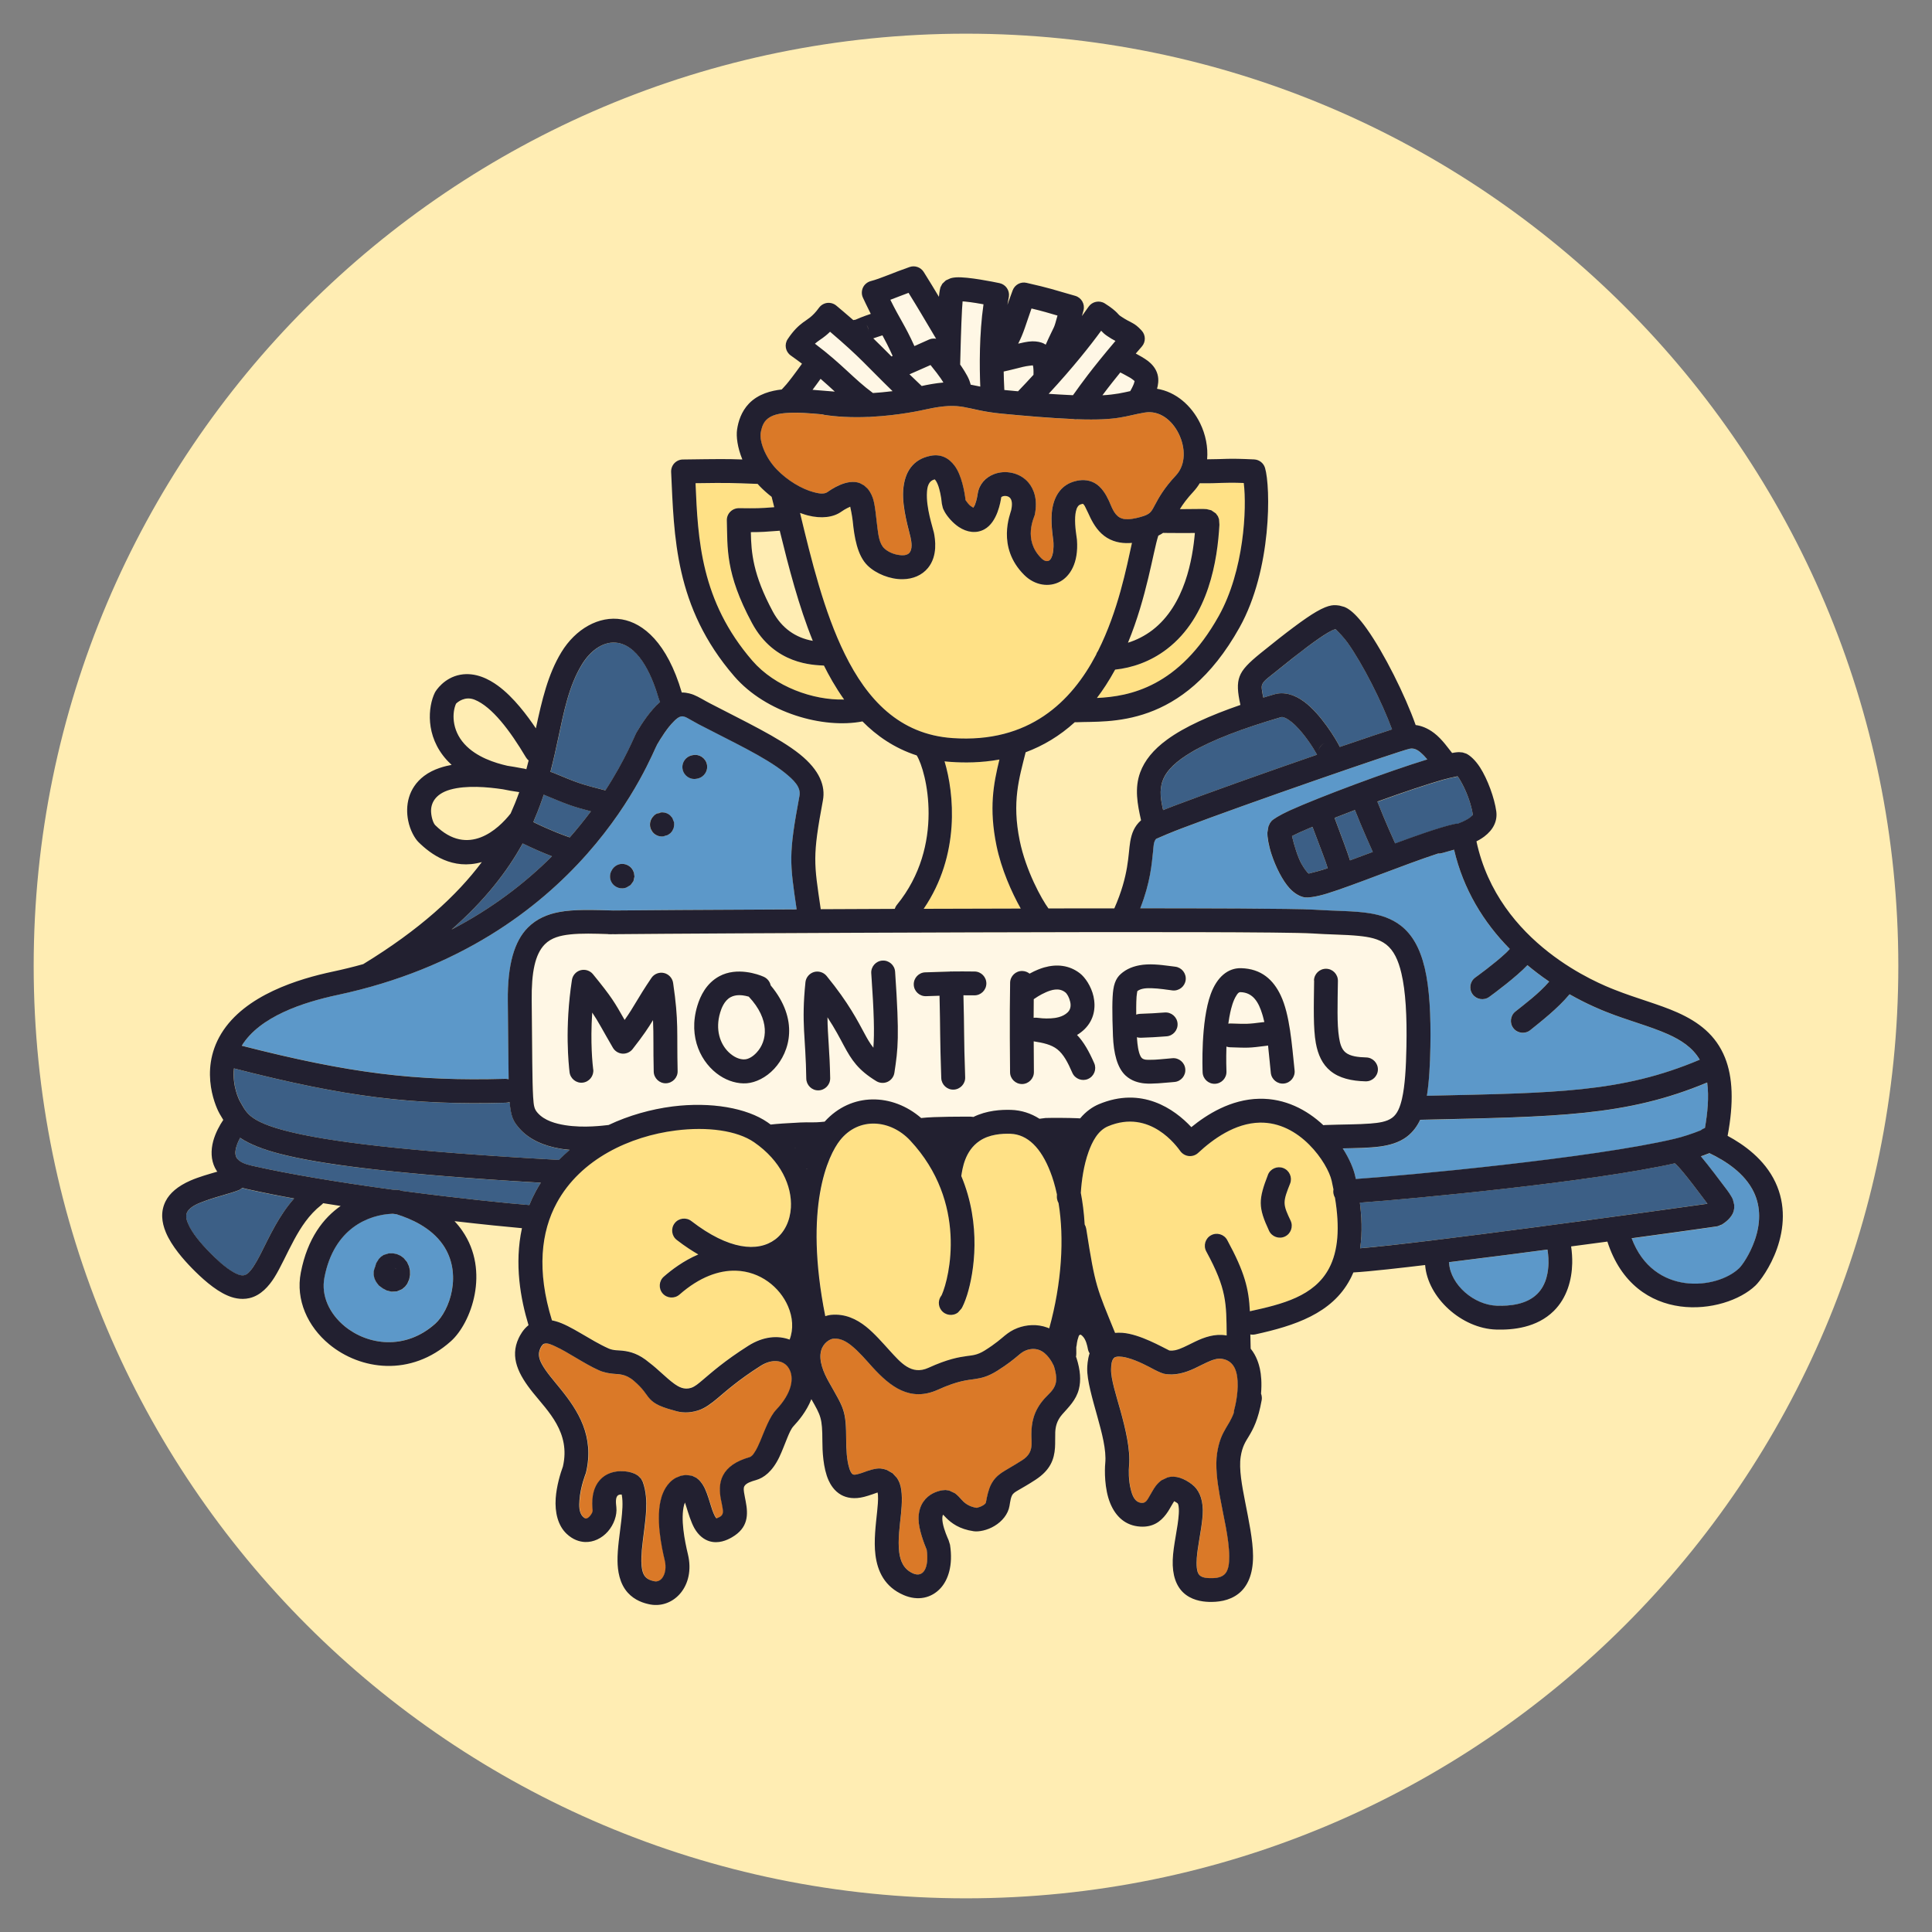 <?xml version="1.0" encoding="UTF-8" standalone="no"?>
<!-- Created with Inkscape (http://www.inkscape.org/) -->

<svg
   width="30mm"
   height="30mm"
   viewBox="0 0 30 30"
   version="1.1"
   id="svg1"
   xml:space="preserve"
   sodipodi:docname="logo1.svg"
   inkscape:version="1.3 (0e150ed, 2023-07-21)"
   xmlns:inkscape="http://www.inkscape.org/namespaces/inkscape"
   xmlns:sodipodi="http://sodipodi.sourceforge.net/DTD/sodipodi-0.dtd"
   xmlns="http://www.w3.org/2000/svg"
   xmlns:svg="http://www.w3.org/2000/svg"><rect x="0" y="0" width="30" height="30" fill="#808080" stroke="none"/><sodipodi:namedview
     id="namedview1"
     pagecolor="#ffffff"
     bordercolor="#666666"
     borderopacity="1.0"
     inkscape:showpageshadow="2"
     inkscape:pageopacity="0.0"
     inkscape:pagecheckerboard="0"
     inkscape:deskcolor="#d1d1d1"
     inkscape:document-units="mm"
     inkscape:zoom="1.5439245"
     inkscape:cx="63.798456"
     inkscape:cy="41.452804"
     inkscape:window-width="1416"
     inkscape:window-height="743"
     inkscape:window-x="0"
     inkscape:window-y="38"
     inkscape:window-maximized="0"
     inkscape:current-layer="layer1"><inkscape:page
       x="0"
       y="0"
       width="30"
       height="30"
       id="page1"
       margin="0"
       bleed="0" /></sodipodi:namedview><defs
     id="defs1" /><g
     inkscape:label="Layer 1"
     inkscape:groupmode="layer"
     id="layer1"
     transform="translate(-17.755,-61.801)"><g
       id="g2"
       transform="translate(0.05,-0.146)"><path
         id="path1"
         d="m 32.705,62.47 c 7.99,0 14.477,6.487 14.477,14.477 0,7.99 -6.487,14.477 -14.477,14.477 -7.99,0 -14.477,-6.487 -14.477,-14.477 0,-7.99 6.487,-14.477 14.477,-14.477 z"
         style="fill:#ffedb3;fill-opacity:1;fill-rule:evenodd;stroke:none;stroke-width:0.053" /><path
         id="path2"
         d="m 36.779,77.842 c 0.008,-0.059 0.018,-0.118 0.03,-0.174 0.023,-0.104 0.052,-0.199 0.097,-0.267 0.017,-0.026 0.033,-0.051 0.061,-0.05 0.195,0.005 0.281,0.152 0.339,0.34 0.012,0.04 0.023,0.082 0.033,0.125 -0.006,1.5e-4 -0.011,7.4e-4 -0.016,0.001 -0.252,0.032 -0.25,0.028 -0.504,0.021 -0.014,-4.48e-4 -0.027,7.4e-4 -0.04,0.003 z"
         style="fill:#fff7e5;fill-opacity:1;fill-rule:evenodd;stroke:none;stroke-width:0.053" /><path
         id="path3"
         d="m 33.756,77.751 c 1.48e-4,-0.098 5.98e-4,-0.197 0.001,-0.291 0.047,-0.033 0.114,-0.076 0.19,-0.108 0.092,-0.039 0.205,-0.072 0.299,0.001 0.032,0.025 0.063,0.083 0.077,0.147 0.012,0.054 0.011,0.115 -0.036,0.162 -0.072,0.072 -0.175,0.09 -0.261,0.096 -0.092,0.007 -0.171,-0.003 -0.208,-0.008 l -0.001,-1.5e-4 v 5.1e-5 c -0.008,-9.85e-4 -0.014,-0.002 -0.018,-0.002 -0.014,-9.24e-4 -0.029,-1.49e-4 -0.043,0.002 z"
         style="fill:#fff7e5;fill-opacity:1;fill-rule:evenodd;stroke:none;stroke-width:0.053" /><path
         id="path4"
         d="m 29.334,77.422 c 0.334,0.356 0.287,0.69 0.123,0.867 -0.056,0.06 -0.121,0.102 -0.183,0.107 -0.086,0.006 -0.178,-0.039 -0.253,-0.112 -0.134,-0.13 -0.211,-0.352 -0.131,-0.616 0.038,-0.126 0.093,-0.201 0.162,-0.238 0.077,-0.042 0.163,-0.034 0.23,-0.021 0.019,0.004 0.037,0.008 0.053,0.013 z"
         style="fill:#fff7e5;fill-opacity:1;fill-rule:evenodd;stroke:none;stroke-width:0.053" /><path
         id="path5"
         d="m 38.322,75.429 c -0.13,0.041 -0.254,0.073 -0.295,0.083 -0.007,-0.006 -0.017,-0.015 -0.024,-0.022 -0.033,-0.036 -0.063,-0.083 -0.092,-0.136 -0.068,-0.126 -0.122,-0.333 -0.144,-0.424 0.034,-0.017 0.078,-0.04 0.121,-0.059 0.057,-0.026 0.124,-0.055 0.197,-0.085 0.136,0.365 0.205,0.53 0.237,0.643 z"
         style="fill:#3c5f86;fill-opacity:1;fill-rule:evenodd;stroke:none;stroke-width:0.053" /><path
         id="path6"
         d="m 39.021,75.176 c -0.121,0.045 -0.24,0.09 -0.352,0.131 -0.04,-0.127 -0.112,-0.314 -0.24,-0.66 0.101,-0.04 0.207,-0.08 0.316,-0.122 0.041,0.104 0.127,0.318 0.277,0.65 z"
         style="fill:#3c5f86;fill-opacity:1;fill-rule:evenodd;stroke:none;stroke-width:0.053" /><path
         id="path7"
         d="m 40.336,74.74 c -0.016,-6.79e-4 -0.033,7.39e-4 -0.049,0.005 -0.225,0.052 -0.565,0.171 -0.917,0.301 -0.148,-0.329 -0.229,-0.531 -0.276,-0.649 0.38,-0.138 0.756,-0.265 1.015,-0.339 0.088,-0.025 0.183,-0.045 0.23,-0.054 0.025,0.028 0.049,0.074 0.075,0.124 0.077,0.143 0.142,0.331 0.161,0.469 0.001,0.011 -0.01,0.017 -0.018,0.025 -0.023,0.023 -0.053,0.042 -0.086,0.06 -0.042,0.023 -0.088,0.042 -0.134,0.06 z"
         style="fill:#3c5f86;fill-opacity:1;fill-rule:evenodd;stroke:none;stroke-width:0.053" /><path
         id="path8"
         d="m 38.825,81.33 c 0.03,-0.201 0.031,-0.435 -0.004,-0.709 0.829,-0.06 3.591,-0.32 4.891,-0.611 0.05,0.043 0.136,0.132 0.497,0.615 0.003,0.004 0.006,0.008 0.009,0.013 -0.016,0.002 -0.033,0.005 -0.051,0.007 -0.782,0.112 -4.41,0.612 -5.342,0.684 z"
         style="fill:#3c5f86;fill-opacity:1;fill-rule:evenodd;stroke:none;stroke-width:0.053" /><path
         id="path9"
         d="m 39.321,73.273 c -0.183,0.059 -0.471,0.156 -0.81,0.272 -0.056,-0.113 -0.292,-0.507 -0.551,-0.7 -0.153,-0.114 -0.317,-0.16 -0.466,-0.117 -0.059,0.017 -0.116,0.034 -0.171,0.051 -0.011,-0.05 -0.019,-0.092 -0.023,-0.129 -0.003,-0.027 -0.004,-0.049 0.003,-0.069 0.024,-0.065 0.095,-0.109 0.21,-0.202 0.435,-0.353 0.674,-0.527 0.818,-0.611 0.065,-0.038 0.093,-0.049 0.116,-0.05 0.021,0.02 0.118,0.116 0.182,0.206 0.241,0.338 0.534,0.921 0.692,1.348 z"
         style="fill:#3c5f86;fill-opacity:1;fill-rule:evenodd;stroke:none;stroke-width:0.053" /><path
         id="path10"
         d="m 38.156,73.666 c -0.776,0.268 -1.695,0.594 -2.231,0.798 -0.057,0.022 -0.11,0.042 -0.158,0.062 -0.037,-0.156 -0.063,-0.307 -0.007,-0.458 0.054,-0.146 0.186,-0.285 0.439,-0.437 0.295,-0.176 0.739,-0.356 1.399,-0.548 0.023,-0.007 0.046,0.003 0.071,0.015 0.052,0.024 0.102,0.066 0.151,0.113 0.15,0.146 0.28,0.351 0.337,0.455 z"
         style="fill:#3c5f86;fill-opacity:1;fill-rule:evenodd;stroke:none;stroke-width:0.053" /><path
         id="path11"
         d="m 22.272,80.558 c -0.232,0.259 -0.378,0.578 -0.51,0.84 -0.052,0.103 -0.101,0.195 -0.157,0.266 -0.033,0.042 -0.065,0.076 -0.108,0.086 -0.046,0.011 -0.097,-0.008 -0.163,-0.044 -0.105,-0.058 -0.229,-0.161 -0.38,-0.316 -0.175,-0.179 -0.281,-0.323 -0.331,-0.444 -0.029,-0.072 -0.037,-0.127 -0.014,-0.172 0.048,-0.092 0.167,-0.138 0.292,-0.182 0.174,-0.063 0.365,-0.106 0.503,-0.159 0.024,-0.009 0.045,-0.023 0.062,-0.039 0.02,0.006 0.04,0.011 0.061,0.016 0.229,0.052 0.48,0.102 0.744,0.149 z"
         style="fill:#3c5f86;fill-opacity:1;fill-rule:evenodd;stroke:none;stroke-width:0.053" /><path
         id="path12"
         d="m 23.819,80.423 c -0.759,-0.103 -1.574,-0.232 -2.209,-0.376 -0.129,-0.029 -0.204,-0.069 -0.235,-0.131 -0.024,-0.049 -0.015,-0.105 -0.002,-0.155 0.015,-0.056 0.039,-0.106 0.061,-0.145 0.123,0.083 0.306,0.166 0.6,0.244 0.621,0.165 1.787,0.32 4.069,0.453 -0.027,0.043 -0.054,0.087 -0.078,0.133 -0.037,0.069 -0.071,0.14 -0.101,0.214 -0.321,-0.025 -1.102,-0.105 -1.976,-0.22 -0.011,-0.003 -0.022,-0.007 -0.033,-0.01 -0.016,-0.005 -0.032,-0.007 -0.049,-0.007 -0.015,-3.01e-4 -0.031,-3.01e-4 -0.047,0 z"
         style="fill:#3c5f86;fill-opacity:1;fill-rule:evenodd;stroke:none;stroke-width:0.053" /><path
         id="path13"
         d="m 26.553,79.803 c -0.058,0.049 -0.114,0.101 -0.167,0.156 -2.413,-0.134 -3.623,-0.288 -4.256,-0.456 -0.282,-0.075 -0.437,-0.147 -0.532,-0.226 -0.088,-0.073 -0.119,-0.151 -0.164,-0.226 -0.014,-0.023 -0.123,-0.24 -0.094,-0.513 1.75,0.45 2.788,0.572 4.221,0.533 0.021,-5.99e-4 0.041,-0.004 0.059,-0.011 0.003,0.028 0.005,0.053 0.008,0.076 0.025,0.19 0.069,0.249 0.149,0.34 0.157,0.179 0.4,0.274 0.651,0.313 0.042,0.007 0.084,0.012 0.126,0.015 z"
         style="fill:#3c5f86;fill-opacity:1;fill-rule:evenodd;stroke:none;stroke-width:0.053" /><path
         id="path14"
         d="m 26.277,75.243 c -0.401,0.4 -0.913,0.802 -1.559,1.138 0.524,-0.46 0.868,-0.908 1.104,-1.337 0.19,0.093 0.343,0.157 0.455,0.199 z"
         style="fill:#3c5f86;fill-opacity:1;fill-rule:evenodd;stroke:none;stroke-width:0.053" /><path
         id="path15"
         d="m 26.881,74.545 c -0.097,0.131 -0.206,0.266 -0.328,0.404 -0.098,-0.034 -0.291,-0.104 -0.564,-0.237 0.004,-0.009 0.007,-0.019 0.009,-0.028 0.058,-0.135 0.108,-0.267 0.151,-0.398 0.381,0.159 0.448,0.184 0.732,0.258 z"
         style="fill:#3c5f86;fill-opacity:1;fill-rule:evenodd;stroke:none;stroke-width:0.053" /><path
         id="path16"
         d="m 27.956,72.847 c -0.107,0.093 -0.229,0.242 -0.364,0.471 -0.031,0.052 -0.169,0.415 -0.485,0.902 -0.38,-0.097 -0.405,-0.105 -0.82,-0.278 -0.011,-0.005 -0.022,-0.008 -0.033,-0.01 0.046,-0.177 0.083,-0.348 0.119,-0.514 0.092,-0.43 0.166,-0.819 0.369,-1.152 0.132,-0.216 0.339,-0.374 0.56,-0.336 0.247,0.043 0.47,0.308 0.636,0.873 0.005,0.016 0.011,0.03 0.019,0.044 z"
         style="fill:#3c5f86;fill-opacity:1;fill-rule:evenodd;stroke:none;stroke-width:0.053" /><path
         id="path17"
         d="m 29.673,79.41 c -0.015,-0.011 -0.031,-0.023 -0.047,-0.034 -0.323,-0.223 -0.879,-0.321 -1.474,-0.246 -0.332,0.042 -0.675,0.136 -0.994,0.288 -0.002,1.5e-4 -0.004,3e-4 -0.006,5.99e-4 -0.082,0.009 -0.378,0.049 -0.667,0.003 -0.163,-0.026 -0.328,-0.075 -0.43,-0.192 -0.049,-0.055 -0.06,-0.089 -0.07,-0.251 -0.014,-0.234 -0.013,-0.657 -0.022,-1.492 -0.005,-0.457 0.057,-0.725 0.203,-0.874 0.099,-0.1 0.234,-0.137 0.394,-0.154 0.169,-0.018 0.364,-0.012 0.578,-0.006 0.013,0.003 0.027,0.004 0.042,0.003 0.007,-1.49e-4 0.023,-5.99e-4 0.048,-9.24e-4 l 0.029,7.39e-4 c 0.009,3e-4 0.018,-1.5e-4 0.027,-0.001 1.088,-0.011 10.072,-0.059 10.8,-0.011 0.275,0.018 0.517,0.017 0.723,0.038 0.17,0.017 0.313,0.046 0.425,0.133 0.111,0.086 0.185,0.227 0.237,0.448 0.062,0.264 0.087,0.63 0.078,1.135 -0.007,0.361 -0.025,0.623 -0.069,0.814 -0.033,0.144 -0.075,0.238 -0.152,0.294 -0.082,0.061 -0.194,0.078 -0.339,0.09 -0.185,0.015 -0.415,0.013 -0.702,0.023 -0.009,2.99e-4 -0.019,0.001 -0.028,0.003 -0.252,-0.237 -0.59,-0.418 -0.993,-0.411 -0.313,0.006 -0.67,0.125 -1.057,0.441 -0.23,-0.247 -0.739,-0.65 -1.439,-0.355 -0.113,0.048 -0.208,0.124 -0.288,0.219 -0.014,-0.001 -0.031,-0.002 -0.051,-0.003 -0.122,-0.005 -0.376,-0.007 -0.487,-0.003 l -0.093,0.012 c -0.133,-0.085 -0.281,-0.133 -0.44,-0.138 -0.247,-0.008 -0.438,0.037 -0.587,0.11 -0.014,-0.004 -0.029,-0.005 -0.044,-0.005 -0.077,0 -0.569,-0.003 -0.761,0.021 -0.002,1.49e-4 -0.003,4.49e-4 -0.005,7.39e-4 -0.445,-0.386 -1.084,-0.404 -1.499,0.056 -0.206,0.022 -0.214,0.005 -0.376,0.013 -0.175,0.009 -0.351,0.02 -0.462,0.032 z M 38.109,77.172 c -0.006,0.43 -0.014,0.748 0.027,0.974 0.036,0.196 0.11,0.335 0.228,0.431 0.118,0.096 0.29,0.153 0.545,0.16 0.102,0.003 0.187,-0.078 0.19,-0.181 0.003,-0.102 -0.078,-0.187 -0.181,-0.19 -0.148,-0.004 -0.252,-0.021 -0.321,-0.077 -0.062,-0.05 -0.085,-0.131 -0.102,-0.237 -0.032,-0.207 -0.022,-0.494 -0.017,-0.875 0.001,-0.102 -0.081,-0.186 -0.183,-0.188 -0.102,-0.001 -0.186,0.081 -0.188,0.183 z m -6.874,-0.112 c 0.044,0.641 0.05,0.932 0.033,1.158 -0.051,-0.063 -0.09,-0.131 -0.133,-0.211 -0.111,-0.206 -0.246,-0.479 -0.594,-0.904 -0.047,-0.058 -0.125,-0.082 -0.197,-0.06 -0.072,0.022 -0.123,0.084 -0.131,0.159 -0.065,0.651 0.004,0.842 0.013,1.495 0.001,0.102 0.086,0.184 0.188,0.183 0.102,-0.002 0.184,-0.086 0.183,-0.188 -0.006,-0.428 -0.04,-0.652 -0.042,-0.947 0.119,0.181 0.19,0.322 0.254,0.439 0.124,0.228 0.223,0.38 0.505,0.553 0.053,0.032 0.119,0.036 0.175,0.01 0.056,-0.026 0.096,-0.079 0.105,-0.14 0.055,-0.37 0.081,-0.549 0.011,-1.57 -0.007,-0.102 -0.096,-0.179 -0.198,-0.172 -0.102,0.007 -0.179,0.096 -0.172,0.198 z m 4.131,0.278 0.005,-0.004 c 0.058,-0.043 0.141,-0.045 0.222,-0.043 0.117,0.003 0.234,0.024 0.32,0.034 0.102,0.012 0.194,-0.061 0.206,-0.162 0.012,-0.102 -0.061,-0.194 -0.162,-0.206 -0.116,-0.014 -0.284,-0.043 -0.441,-0.035 -0.136,0.007 -0.263,0.041 -0.362,0.114 -0.037,0.027 -0.067,0.052 -0.094,0.092 -0.025,0.037 -0.05,0.088 -0.064,0.181 -0.017,0.111 -0.021,0.316 -0.006,0.721 0.013,0.338 0.091,0.518 0.194,0.615 0.078,0.074 0.175,0.113 0.295,0.124 0.121,0.012 0.276,-0.007 0.464,-0.022 0.102,-0.008 0.178,-0.097 0.17,-0.199 -0.008,-0.102 -0.097,-0.178 -0.199,-0.17 -0.139,0.011 -0.257,0.027 -0.355,0.025 -0.049,-7.39e-4 -0.091,3e-4 -0.12,-0.027 -0.02,-0.019 -0.032,-0.049 -0.044,-0.089 -0.017,-0.061 -0.028,-0.138 -0.033,-0.235 0.019,0.006 0.04,0.009 0.062,0.008 0.201,-0.007 0.197,-0.008 0.397,-0.022 0.102,-0.007 0.179,-0.096 0.172,-0.198 -0.007,-0.102 -0.096,-0.179 -0.198,-0.172 -0.194,0.014 -0.19,0.014 -0.385,0.021 -0.021,7.38e-4 -0.041,0.005 -0.059,0.012 -0.002,-0.122 -2.96e-4,-0.211 0.004,-0.277 0.003,-0.034 0.009,-0.07 0.012,-0.086 z m -5.798,-0.223 c -0.002,-9.24e-4 -0.006,-0.003 -0.009,-0.004 -0.065,-0.029 -0.402,-0.158 -0.683,-0.006 -0.136,0.073 -0.266,0.207 -0.341,0.457 -0.151,0.499 0.066,0.899 0.346,1.085 0.133,0.089 0.282,0.13 0.42,0.12 0.141,-0.011 0.301,-0.088 0.427,-0.225 0.247,-0.266 0.388,-0.763 -0.055,-1.295 -0.012,-0.057 -0.05,-0.107 -0.105,-0.132 z m 2.887,-0.083 c -0.095,0.002 -0.19,0.006 -0.381,0.012 -0.102,0.003 -0.183,0.088 -0.18,0.19 0.003,0.102 0.088,0.183 0.19,0.18 0.087,-0.003 0.154,-0.005 0.21,-0.007 0.015,0.553 0.004,0.612 0.027,1.279 0.004,0.102 0.089,0.182 0.192,0.179 0.102,-0.004 0.182,-0.089 0.179,-0.192 -0.023,-0.665 -0.013,-0.725 -0.027,-1.273 0.047,1.5e-4 0.102,6e-4 0.169,0.001 0.102,0.001 0.186,-0.081 0.187,-0.183 0.001,-0.102 -0.081,-0.186 -0.183,-0.187 -0.172,-0.002 -0.266,-0.002 -0.353,-3e-4 -0.006,-2.99e-4 -0.012,-4.49e-4 -0.017,-2.99e-4 -0.004,1.49e-4 -0.009,4.49e-4 -0.013,9.23e-4 z m 1.237,0.033 c -0.031,-0.025 -0.07,-0.04 -0.113,-0.041 -0.102,-0.002 -0.187,0.079 -0.189,0.181 -0.01,0.485 -0.003,1.28 -0.001,1.391 0.001,0.102 0.085,0.184 0.187,0.183 0.102,-9.85e-4 0.184,-0.085 0.183,-0.187 -5.97e-4,-0.05 -0.003,-0.239 -0.003,-0.476 l 6.14e-4,1.49e-4 c 0.163,0.026 0.276,0.053 0.365,0.123 0.092,0.072 0.155,0.186 0.234,0.365 0.041,0.094 0.15,0.137 0.244,0.096 0.094,-0.041 0.137,-0.15 0.096,-0.244 -0.088,-0.202 -0.172,-0.339 -0.267,-0.439 0.043,-0.026 0.083,-0.057 0.12,-0.093 0.148,-0.148 0.174,-0.336 0.136,-0.505 -0.035,-0.16 -0.131,-0.297 -0.211,-0.359 -0.174,-0.136 -0.374,-0.143 -0.557,-0.091 -0.081,0.023 -0.159,0.059 -0.225,0.096 z m 3.704,1.115 c 0.016,0.141 0.028,0.286 0.043,0.426 0.011,0.102 0.102,0.175 0.204,0.165 0.102,-0.011 0.175,-0.102 0.165,-0.204 -0.044,-0.414 -0.074,-0.865 -0.215,-1.163 -0.12,-0.254 -0.311,-0.416 -0.616,-0.424 -0.212,-0.005 -0.377,0.145 -0.471,0.402 -0.152,0.415 -0.129,1.127 -0.126,1.215 0.004,0.102 0.09,0.182 0.192,0.178 0.102,-0.004 0.182,-0.09 0.178,-0.192 -0.001,-0.036 -0.008,-0.192 -3.02e-4,-0.386 0.018,0.007 0.038,0.011 0.058,0.011 0.284,0.008 0.281,0.012 0.562,-0.023 0.009,-0.001 0.018,-0.003 0.027,-0.005 z m -10.479,0.372 c -0.009,-0.082 -0.047,-0.415 -0.015,-0.884 0.096,0.142 0.154,0.259 0.321,0.546 0.031,0.053 0.086,0.087 0.148,0.092 0.061,0.004 0.121,-0.022 0.159,-0.071 0.171,-0.219 0.245,-0.331 0.317,-0.45 0.012,0.234 0.002,0.424 0.011,0.801 0.003,0.102 0.088,0.183 0.19,0.18 0.102,-0.003 0.183,-0.088 0.181,-0.19 -0.016,-0.625 0.019,-0.753 -0.07,-1.368 -0.011,-0.076 -0.067,-0.137 -0.142,-0.154 -0.075,-0.017 -0.152,0.013 -0.195,0.077 -0.232,0.343 -0.259,0.43 -0.416,0.652 -0.156,-0.276 -0.199,-0.353 -0.492,-0.711 -0.046,-0.057 -0.122,-0.081 -0.192,-0.061 -0.071,0.019 -0.123,0.078 -0.134,0.151 -0.114,0.749 -0.049,1.317 -0.037,1.431 0.012,0.102 0.103,0.175 0.205,0.163 0.102,-0.012 0.175,-0.103 0.163,-0.205 z"
         style="fill:#fff7e5;fill-opacity:1;fill-rule:evenodd;stroke:none;stroke-width:0.053" /><path
         id="path18"
         d="m 35.256,68.02 c -0.124,0.027 -0.234,0.054 -0.434,0.065 0.067,-0.09 0.156,-0.205 0.278,-0.355 0.059,0.03 0.11,0.057 0.152,0.082 0.027,0.016 0.059,0.043 0.07,0.052 -0.002,0.009 -0.007,0.031 -0.013,0.046 -0.012,0.032 -0.03,0.068 -0.054,0.109 z"
         style="fill:#fff7e5;fill-opacity:1;fill-rule:evenodd;stroke:none;stroke-width:0.053" /><path
         id="path19"
         d="m 33.987,68.063 c 0.406,-0.439 0.672,-0.784 0.816,-0.981 0.004,0.004 0.008,0.008 0.011,0.012 0.021,0.023 0.044,0.044 0.081,0.069 0.055,0.037 0.096,0.061 0.13,0.078 -0.382,0.45 -0.545,0.683 -0.63,0.802 -0.011,0.015 -0.021,0.029 -0.03,0.041 -0.109,-0.004 -0.235,-0.011 -0.379,-0.022 z"
         style="fill:#fff7e5;fill-opacity:1;fill-rule:evenodd;stroke:none;stroke-width:0.053" /><path
         id="path20"
         d="m 33.752,67.77 c -0.074,0.081 -0.154,0.166 -0.238,0.254 -0.068,-0.006 -0.139,-0.013 -0.213,-0.02 -0.003,-0.051 -0.008,-0.153 -0.01,-0.287 0.113,-0.024 0.214,-0.052 0.302,-0.073 0.052,-0.012 0.12,-0.02 0.151,-0.023 0.003,0.008 0.004,0.018 0.006,0.026 0.004,0.034 0.006,0.074 0.004,0.123 z"
         style="fill:#fff7e5;fill-opacity:1;fill-rule:evenodd;stroke:none;stroke-width:0.053" /><path
         id="path21"
         d="m 33.517,67.284 c 0.087,-0.172 0.114,-0.286 0.206,-0.545 0.172,0.041 0.24,0.062 0.404,0.11 -0.04,0.145 -0.048,0.165 -0.058,0.186 -0.054,0.109 -0.095,0.198 -0.125,0.266 l -0.039,-0.022 c -0.048,-0.021 -0.105,-0.032 -0.169,-0.03 -0.061,0.001 -0.134,0.016 -0.218,0.036 z"
         style="fill:#fff7e5;fill-opacity:1;fill-rule:evenodd;stroke:none;stroke-width:0.053" /><path
         id="path22"
         d="m 32.614,67.609 c 0.003,-0.133 0.014,-0.564 0.029,-0.854 0.003,-0.044 0.006,-0.089 0.009,-0.128 0.011,4.8e-4 0.023,0.001 0.033,0.002 0.093,0.009 0.202,0.027 0.292,0.043 -0.073,0.505 -0.06,1.049 -0.05,1.278 -0.055,-0.011 -0.104,-0.021 -0.15,-0.03 -0.004,-0.02 -0.011,-0.042 -0.02,-0.066 -0.026,-0.068 -0.081,-0.157 -0.142,-0.245 z"
         style="fill:#fff7e5;fill-opacity:1;fill-rule:evenodd;stroke:none;stroke-width:0.053" /><path
         id="path23"
         d="m 31.904,67.321 c -0.151,-0.335 -0.219,-0.406 -0.374,-0.719 0.084,-0.032 0.178,-0.069 0.283,-0.108 0.173,0.281 0.196,0.325 0.421,0.701 0.003,0.004 0.005,0.008 0.008,0.012 -0.037,-0.007 -0.076,-0.003 -0.112,0.013 -0.087,0.039 -0.162,0.073 -0.226,0.101 z"
         style="fill:#fff7e5;fill-opacity:1;fill-rule:evenodd;stroke:none;stroke-width:0.053" /><path
         id="path24"
         d="m 32.018,67.941 c -0.071,-0.067 -0.133,-0.127 -0.19,-0.182 0.066,-0.029 0.166,-0.073 0.327,-0.144 0.048,0.059 0.108,0.134 0.16,0.209 0.013,0.019 0.027,0.041 0.04,0.063 -0.091,0.007 -0.199,0.024 -0.337,0.054 z"
         style="fill:#fff7e5;fill-opacity:1;fill-rule:evenodd;stroke:none;stroke-width:0.053" /><path
         id="path25"
         d="m 31.408,67.154 c 0.046,0.085 0.095,0.179 0.159,0.32 -0.007,0.003 -0.013,0.006 -0.018,0.009 -0.102,-0.103 -0.186,-0.188 -0.283,-0.281 0.039,-0.014 0.086,-0.03 0.143,-0.047 z"
         style="fill:#fff7e5;fill-opacity:1;fill-rule:evenodd;stroke:none;stroke-width:0.053" /><path
         id="path26"
         d="m 31.26,68.05 c -0.306,-0.226 -0.464,-0.436 -0.901,-0.766 0.042,-0.038 0.08,-0.06 0.12,-0.089 0.036,-0.026 0.074,-0.056 0.115,-0.097 0.483,0.411 0.554,0.517 0.971,0.923 -0.093,0.012 -0.196,0.023 -0.305,0.029 z"
         style="fill:#fff7e5;fill-opacity:1;fill-rule:evenodd;stroke:none;stroke-width:0.053" /><path
         id="path27"
         d="m 30.668,68.029 c -0.116,-0.008 -0.232,-0.02 -0.346,-0.028 0.034,-0.046 0.075,-0.102 0.125,-0.171 0.082,0.071 0.153,0.137 0.221,0.199 z"
         style="fill:#fff7e5;fill-opacity:1;fill-rule:evenodd;stroke:none;stroke-width:0.053" /><path
         id="path28"
         d="m 23.865,80.802 c 0.354,0.113 0.583,0.279 0.717,0.472 0.311,0.449 0.105,1.026 -0.12,1.227 -0.464,0.416 -1.047,0.336 -1.407,0.038 -0.228,-0.189 -0.369,-0.466 -0.313,-0.757 0.148,-0.764 0.684,-0.975 1.059,-0.989 z m -0.338,0.827 -0.004,0.008 -0.014,0.053 -5.98e-4,0.057 0.013,0.055 0.023,0.048 0.01,0.013 0.002,0.004 0.032,0.042 0.053,0.039 0.003,0.003 0.002,9.24e-4 0.007,0.005 c 0.005,0.003 0.01,0.005 0.015,0.007 l 0.041,0.022 0.076,0.019 0.085,-0.005 0.078,-0.033 0.048,-0.04 0.034,-0.045 0.03,-0.069 0.013,-0.068 -0.001,-0.067 -0.015,-0.067 -0.031,-0.067 -0.053,-0.063 -0.048,-0.035 -0.057,-0.025 -0.062,-0.012 -0.062,9.24e-4 -0.08,0.024 -0.044,0.03 -0.032,0.033 -0.04,0.064 z"
         style="fill:#5c98c9;fill-opacity:1;fill-rule:evenodd;stroke:none;stroke-width:0.053" /><path
         id="path29"
         d="m 43.042,81.176 c 0.531,-0.072 0.962,-0.132 1.178,-0.163 0.091,-0.013 0.145,-0.021 0.156,-0.023 l 0.068,-0.027 c 0.114,-0.074 0.161,-0.144 0.18,-0.203 l 0.01,-0.051 -5e-5,-0.05 -0.021,-0.084 c -0.018,-0.044 -0.054,-0.098 -0.107,-0.169 -0.186,-0.249 -0.308,-0.403 -0.39,-0.502 0.049,-0.016 0.094,-0.032 0.133,-0.049 0.374,0.178 0.588,0.388 0.691,0.609 0.124,0.263 0.087,0.533 0.011,0.749 -0.077,0.218 -0.193,0.383 -0.241,0.429 -0.342,0.329 -1.329,0.439 -1.669,-0.465 z"
         style="fill:#5c98c9;fill-opacity:1;fill-rule:evenodd;stroke:none;stroke-width:0.053" /><path
         id="path30"
         d="m 40.204,81.547 c 0.475,-0.059 1.008,-0.127 1.53,-0.196 0.009,0.061 0.018,0.136 0.016,0.205 -0.004,0.16 -0.039,0.349 -0.176,0.485 -0.122,0.12 -0.319,0.191 -0.624,0.182 -0.359,-0.011 -0.719,-0.323 -0.744,-0.661 -2.95e-4,-0.005 -0.001,-0.01 -0.002,-0.015 z"
         style="fill:#5c98c9;fill-opacity:1;fill-rule:evenodd;stroke:none;stroke-width:0.053" /><path
         id="path31"
         d="m 44.214,78.757 c 0.026,0.189 0.016,0.421 -0.035,0.708 -0.024,0.007 -0.047,0.019 -0.066,0.036 -0.092,0.036 -0.248,0.093 -0.405,0.131 -1.273,0.302 -4.203,0.573 -4.95,0.624 -0.004,-0.018 -0.008,-0.036 -0.012,-0.055 -0.025,-0.11 -0.09,-0.262 -0.191,-0.42 0.233,-0.005 0.424,-0.008 0.578,-0.029 0.171,-0.023 0.305,-0.069 0.412,-0.148 0.086,-0.064 0.157,-0.149 0.212,-0.267 2.137,-0.05 3.195,-0.053 4.457,-0.579 z"
         style="fill:#5c98c9;fill-opacity:1;fill-rule:evenodd;stroke:none;stroke-width:0.053" /><path
         id="path32"
         d="m 40.284,75.142 c 0.152,0.655 0.49,1.16 0.864,1.541 -0.019,0.021 -0.042,0.045 -0.063,0.065 -0.174,0.163 -0.438,0.353 -0.473,0.379 -0.083,0.06 -0.102,0.176 -0.042,0.259 0.06,0.083 0.176,0.102 0.259,0.042 0.044,-0.032 0.411,-0.3 0.593,-0.493 0.114,0.095 0.228,0.18 0.338,0.255 -0.158,0.184 -0.387,0.354 -0.526,0.466 -0.08,0.064 -0.092,0.181 -0.028,0.26 0.064,0.08 0.181,0.092 0.26,0.028 0.164,-0.132 0.43,-0.338 0.61,-0.557 0.273,0.155 0.489,0.242 0.568,0.273 0.336,0.133 0.675,0.219 0.96,0.347 0.207,0.093 0.384,0.207 0.494,0.396 -1.214,0.513 -2.225,0.514 -4.237,0.56 0.031,-0.194 0.048,-0.442 0.054,-0.759 0.01,-0.547 -0.021,-0.941 -0.088,-1.227 -0.077,-0.329 -0.206,-0.528 -0.371,-0.656 -0.133,-0.104 -0.294,-0.161 -0.482,-0.192 -0.238,-0.039 -0.528,-0.034 -0.868,-0.056 -0.233,-0.015 -1.306,-0.021 -2.696,-0.021 0.158,-0.407 0.177,-0.686 0.199,-0.885 0.009,-0.084 0.006,-0.148 0.047,-0.193 0.036,-0.016 0.21,-0.091 0.399,-0.164 1.007,-0.384 3.376,-1.202 3.539,-1.236 0.083,-0.017 0.147,0.036 0.2,0.087 0.026,0.025 0.051,0.053 0.073,0.079 -0.621,0.19 -1.67,0.583 -2.134,0.792 -0.16,0.072 -0.261,0.137 -0.286,0.166 l -0.025,0.035 -0.022,0.048 -0.016,0.095 c -0.003,0.078 0.02,0.204 0.065,0.339 0.063,0.191 0.168,0.403 0.279,0.525 0.073,0.08 0.154,0.127 0.228,0.141 0.054,0.01 0.18,-0.005 0.35,-0.057 0.411,-0.126 1.186,-0.446 1.729,-0.623 0.023,0.002 0.047,-0.001 0.071,-0.009 0.03,-0.01 0.096,-0.026 0.177,-0.05 z"
         style="fill:#5c98c9;fill-opacity:1;fill-rule:evenodd;stroke:none;stroke-width:0.053" /><path
         id="path33"
         d="m 30.075,76.067 c -1.432,0.007 -2.561,0.014 -2.844,0.017 -0.326,-0.008 -0.612,-0.02 -0.847,0.025 -0.193,0.037 -0.355,0.112 -0.483,0.242 -0.193,0.197 -0.316,0.537 -0.31,1.138 0.006,0.572 0.008,0.955 0.013,1.216 -0.018,-0.005 -0.036,-0.007 -0.055,-0.007 -1.39,0.038 -2.4,-0.081 -4.089,-0.514 0.19,-0.309 0.619,-0.603 1.486,-0.788 3.811,-0.812 4.871,-3.733 4.965,-3.891 0.1,-0.169 0.183,-0.283 0.258,-0.357 0.046,-0.045 0.081,-0.072 0.118,-0.078 0.04,-0.006 0.074,0.016 0.112,0.036 0.05,0.027 0.101,0.059 0.156,0.087 0.515,0.268 1.029,0.504 1.338,0.753 0.146,0.118 0.252,0.225 0.227,0.358 -0.172,0.921 -0.152,1.029 -0.044,1.762 z m -2.026,-1.143 c -0.019,0.007 -0.033,0.009 -0.041,0.009 l 0.067,-0.02 0.04,-0.028 0.028,-0.033 0.022,-0.045 0.009,-0.049 -0.003,-0.042 -0.027,-0.068 -0.032,-0.038 c 0.001,9.86e-4 0.003,0.003 0.005,0.005 -0.072,-0.072 -0.19,-0.072 -0.262,0 l -0.002,0.002 c -0.057,0.055 -0.075,0.142 -0.038,0.217 0.043,0.086 0.144,0.124 0.232,0.09 z m -0.848,0.544 c -0.028,0.051 -0.031,0.115 -0.003,0.171 0.046,0.091 0.157,0.129 0.249,0.083 -0.006,0.003 -0.01,0.005 -0.013,0.006 l 0.064,-0.038 0.044,-0.061 0.016,-0.071 -0.008,-0.059 -0.015,-0.035 c -0.046,-0.091 -0.157,-0.129 -0.249,-0.083 -0.039,0.02 -0.068,0.051 -0.085,0.088 z m 1.324,-1.43 0.014,-0.003 c 0.1,-0.021 0.164,-0.119 0.144,-0.219 -0.021,-0.1 -0.119,-0.164 -0.219,-0.144 l -0.014,0.003 c -0.1,0.021 -0.164,0.119 -0.144,0.219 0.021,0.1 0.119,0.164 0.219,0.144 z"
         style="fill:#5c98c9;fill-opacity:1;fill-rule:evenodd;stroke:none;stroke-width:0.053" /><path
         id="path34"
         d="m 34.74,72.785 c 0.106,-0.14 0.2,-0.288 0.283,-0.44 0.178,-0.019 0.496,-0.083 0.806,-0.321 0.376,-0.289 0.752,-0.843 0.813,-1.928 l -0.006,-0.087 -0.018,-0.045 -0.033,-0.045 -0.07,-0.048 -0.073,-0.018 c -0.049,-0.006 -0.161,-1.66e-4 -0.415,2.1e-4 0.045,-0.074 0.109,-0.163 0.209,-0.27 0.038,-0.041 0.071,-0.085 0.099,-0.132 0.376,0.004 0.32,-0.018 0.684,-0.004 0.049,0.394 0.005,1.359 -0.387,2.063 -0.618,1.107 -1.386,1.252 -1.892,1.275 z"
         style="fill:#ffe186;fill-opacity:1;fill-rule:evenodd;stroke:none;stroke-width:0.053" /><path
         id="path35"
         d="m 33.556,76.055 c -0.498,0.001 -1.006,0.003 -1.507,0.004 0.571,-0.838 0.472,-1.795 0.324,-2.29 0.032,0.004 0.065,0.007 0.098,0.009 0.275,0.019 0.526,0.005 0.754,-0.037 -0.093,0.382 -0.164,0.757 -0.046,1.335 0.077,0.374 0.241,0.736 0.377,0.979 z"
         style="fill:#ffe186;fill-opacity:1;fill-rule:evenodd;stroke:none;stroke-width:0.053" /><path
         id="path36"
         d="m 29.687,69.663 c 0.013,0.053 0.026,0.107 0.039,0.161 -0.234,0.017 -0.261,0.018 -0.549,0.015 -0.05,-5.24e-4 -0.099,0.02 -0.134,0.056 -0.035,0.036 -0.054,0.085 -0.053,0.135 0.013,0.424 -0.028,0.816 0.39,1.591 0.35,0.651 0.956,0.652 1.118,0.662 0.094,0.188 0.197,0.365 0.313,0.527 -0.478,0.014 -1.073,-0.196 -1.425,-0.603 -0.802,-0.928 -0.844,-1.884 -0.882,-2.756 0.565,-0.007 0.529,-0.004 0.964,0.011 0.011,0.012 0.023,0.025 0.034,0.037 0.056,0.058 0.118,0.113 0.184,0.164 z"
         style="fill:#ffe186;fill-opacity:1;fill-rule:evenodd;stroke:none;stroke-width:0.053" /><path
         id="path37"
         d="m 34.725,72.114 c -0.384,0.732 -1.042,1.376 -2.23,1.294 -0.822,-0.057 -1.322,-0.596 -1.672,-1.305 -0.322,-0.653 -0.518,-1.45 -0.695,-2.191 0.04,0.015 0.08,0.028 0.119,0.038 0.208,0.054 0.395,0.032 0.521,-0.057 0.049,-0.035 0.105,-0.062 0.139,-0.078 0.011,0.051 0.031,0.15 0.039,0.223 0.026,0.254 0.071,0.537 0.232,0.692 0.13,0.126 0.348,0.214 0.544,0.211 0.156,-0.003 0.297,-0.059 0.392,-0.174 0.091,-0.11 0.147,-0.284 0.093,-0.547 -0.017,-0.086 -0.125,-0.387 -0.108,-0.634 0.006,-0.089 0.027,-0.174 0.121,-0.195 0.006,0.007 0.017,0.02 0.022,0.029 0.014,0.024 0.026,0.053 0.036,0.081 0.04,0.117 0.05,0.246 0.052,0.268 l 0.015,0.065 c 0.007,0.019 0.017,0.042 0.032,0.067 0.042,0.071 0.122,0.167 0.216,0.229 0.126,0.083 0.27,0.106 0.398,0.036 0.1,-0.055 0.214,-0.191 0.261,-0.496 6.15e-4,-0.006 0.007,-0.008 0.012,-0.011 0.013,-0.007 0.029,-0.01 0.045,-0.011 0.03,-0.001 0.062,0.007 0.082,0.033 0.032,0.039 0.035,0.101 0.016,0.187 -0.011,0.054 -0.235,0.573 0.202,1.007 0.165,0.164 0.39,0.198 0.564,0.099 0.147,-0.084 0.282,-0.282 0.255,-0.644 -0.004,-0.051 -0.036,-0.204 -0.028,-0.355 0.003,-0.045 0.009,-0.09 0.024,-0.13 0.012,-0.03 0.029,-0.058 0.065,-0.067 0.015,-0.004 0.025,-0.011 0.033,-0.006 0.02,0.013 0.029,0.038 0.042,0.063 0.025,0.047 0.047,0.1 0.073,0.153 0.059,0.121 0.137,0.236 0.258,0.31 0.094,0.057 0.217,0.094 0.387,0.079 -0.085,0.383 -0.215,1.056 -0.527,1.678 -0.013,0.018 -0.024,0.038 -0.03,0.059 z"
         style="fill:#ffe186;fill-opacity:1;fill-rule:evenodd;stroke:none;stroke-width:0.053" /><path
         id="path38"
         d="m 36.753,82.684 c -0.005,-9.24e-4 -0.009,-0.002 -0.015,-0.003 -0.163,-0.026 -0.318,0.023 -0.469,0.095 -0.083,0.039 -0.164,0.085 -0.248,0.116 -0.052,0.019 -0.104,0.033 -0.159,0.024 -0.113,-0.054 -0.454,-0.254 -0.727,-0.274 -0.039,-0.003 -0.078,-0.003 -0.115,9.87e-4 -0.286,-0.707 -0.306,-0.705 -0.448,-1.617 -0.004,-0.024 -0.012,-0.046 -0.024,-0.066 -0.01,-0.173 -0.031,-0.337 -0.06,-0.491 0.008,-0.128 0.033,-0.394 0.12,-0.637 0.061,-0.169 0.148,-0.332 0.302,-0.397 0.652,-0.275 1.068,0.31 1.124,0.387 0.031,0.043 0.079,0.07 0.132,0.075 0.053,0.005 0.105,-0.013 0.144,-0.049 0.356,-0.33 0.677,-0.465 0.959,-0.47 0.316,-0.006 0.575,0.152 0.765,0.342 0.193,0.193 0.317,0.42 0.349,0.561 0.01,0.046 0.02,0.091 0.028,0.134 -0.002,0.01 -0.003,0.021 -0.003,0.032 -5.6e-5,0.035 0.009,0.067 0.026,0.095 0.082,0.496 0.042,0.845 -0.091,1.097 -0.23,0.434 -0.723,0.556 -1.225,0.667 -0.002,3e-4 -0.003,7.39e-4 -0.005,0.001 -0.018,-0.347 -0.079,-0.603 -0.352,-1.106 -0.049,-0.09 -0.161,-0.123 -0.251,-0.074 -0.09,0.049 -0.123,0.161 -0.074,0.251 0.32,0.588 0.311,0.803 0.317,1.305 z m 0.641,-2.494 c -0.078,0.2 -0.113,0.322 -0.112,0.44 0.001,0.12 0.039,0.239 0.129,0.43 0.043,0.093 0.154,0.132 0.246,0.089 0.093,-0.043 0.132,-0.154 0.089,-0.246 -0.058,-0.125 -0.093,-0.199 -0.094,-0.277 -6.15e-4,-0.081 0.032,-0.163 0.086,-0.3 0.037,-0.095 -0.01,-0.203 -0.105,-0.24 -0.095,-0.037 -0.203,0.01 -0.24,0.105 z"
         style="fill:#ffe186;fill-opacity:1;fill-rule:evenodd;stroke:none;stroke-width:0.053" /><path
         id="path39"
         d="m 33.999,82.573 c -0.008,-0.004 -0.016,-0.007 -0.024,-0.01 -0.168,-0.063 -0.336,-0.044 -0.466,0.005 -0.082,0.031 -0.135,0.066 -0.196,0.116 -0.065,0.052 -0.142,0.125 -0.317,0.235 -0.11,0.069 -0.177,0.072 -0.27,0.084 -0.13,0.018 -0.298,0.045 -0.603,0.184 -0.261,0.119 -0.425,-0.077 -0.597,-0.265 -0.12,-0.132 -0.24,-0.271 -0.369,-0.374 -0.161,-0.128 -0.339,-0.204 -0.545,-0.184 -0.025,0.003 -0.055,0.009 -0.089,0.02 -0.339,-1.695 0.044,-2.497 0.229,-2.731 0.292,-0.37 0.785,-0.324 1.09,0.004 0.899,0.964 0.606,2.133 0.492,2.392 -0.002,0.004 -0.004,0.01 -0.007,0.014 -0.052,0.065 -0.056,0.159 -0.003,0.228 0.062,0.081 0.178,0.097 0.26,0.036 l 0.055,-0.062 c 0.02,-0.032 0.055,-0.106 0.088,-0.215 0.105,-0.342 0.227,-1.079 -0.092,-1.842 0.019,-0.123 0.056,-0.391 0.284,-0.545 0.11,-0.074 0.264,-0.118 0.479,-0.111 0.284,0.009 0.486,0.246 0.62,0.593 0.041,0.107 0.075,0.224 0.102,0.349 -5.97e-4,0.013 -0.001,0.024 -0.001,0.031 -0.001,0.037 0.008,0.072 0.026,0.102 0.091,0.55 0.051,1.24 -0.144,1.945 z"
         style="fill:#ffe186;fill-opacity:1;fill-rule:evenodd;stroke:none;stroke-width:0.053" /><path
         id="path40"
         d="m 26.277,82.45 c -0.239,-0.767 -0.174,-1.371 0.073,-1.828 0.372,-0.686 1.142,-1.036 1.847,-1.125 0.49,-0.062 0.951,-5.99e-4 1.218,0.183 0.413,0.285 0.59,0.676 0.571,1.014 -0.012,0.203 -0.095,0.384 -0.244,0.495 -0.273,0.204 -0.726,0.16 -1.301,-0.285 -0.081,-0.063 -0.197,-0.048 -0.26,0.033 -0.063,0.081 -0.048,0.197 0.033,0.26 0.115,0.089 0.226,0.163 0.334,0.225 -0.175,0.074 -0.355,0.187 -0.536,0.345 -0.077,0.067 -0.085,0.184 -0.017,0.261 0.067,0.077 0.184,0.085 0.261,0.017 0.308,-0.269 0.608,-0.378 0.874,-0.371 0.38,0.01 0.682,0.255 0.811,0.552 0.072,0.167 0.089,0.352 0.025,0.518 -0.183,-0.068 -0.41,-0.051 -0.641,0.096 -0.374,0.237 -0.571,0.415 -0.712,0.534 -0.069,0.058 -0.116,0.1 -0.175,0.119 -0.105,0.034 -0.186,-0.007 -0.266,-0.065 -0.126,-0.092 -0.246,-0.222 -0.386,-0.327 -0.16,-0.136 -0.29,-0.169 -0.41,-0.184 -0.074,-0.009 -0.144,-2.98e-4 -0.221,-0.035 -0.293,-0.131 -0.585,-0.358 -0.818,-0.422 -0.02,-0.006 -0.04,-0.01 -0.06,-0.014 z"
         style="fill:#ffe186;fill-opacity:1;fill-rule:evenodd;stroke:none;stroke-width:0.053" /><path
         id="path41"
         d="m 36.864,83.89 c -0.04,0.107 -0.083,0.169 -0.122,0.235 -0.057,0.097 -0.107,0.199 -0.136,0.388 -0.028,0.182 -0.003,0.411 0.04,0.655 0.057,0.321 0.147,0.669 0.148,0.944 4.5e-4,0.124 -0.008,0.232 -0.084,0.292 -0.049,0.039 -0.122,0.052 -0.221,0.049 -0.067,-0.002 -0.116,-0.012 -0.149,-0.04 -0.034,-0.029 -0.043,-0.073 -0.049,-0.123 -0.01,-0.085 1.05e-4,-0.184 0.015,-0.285 0.03,-0.212 0.08,-0.436 0.078,-0.61 -0.003,-0.177 -0.058,-0.315 -0.168,-0.398 -0.167,-0.126 -0.29,-0.133 -0.379,-0.108 l -0.093,0.044 c -0.033,0.023 -0.063,0.052 -0.09,0.088 -0.04,0.052 -0.074,0.123 -0.115,0.189 -0.023,0.037 -0.046,0.079 -0.102,0.075 -0.11,-0.007 -0.146,-0.112 -0.171,-0.209 -0.038,-0.149 -0.032,-0.311 -0.027,-0.369 0.023,-0.242 -0.05,-0.556 -0.133,-0.853 -0.07,-0.253 -0.15,-0.493 -0.146,-0.646 0.002,-0.085 0.011,-0.143 0.046,-0.175 0.022,-0.02 0.052,-0.021 0.084,-0.02 0.041,9.24e-4 0.084,0.009 0.128,0.021 0.158,0.043 0.319,0.132 0.416,0.183 0.068,0.036 0.119,0.057 0.14,0.061 0.167,0.036 0.325,-0.008 0.479,-0.08 0.084,-0.039 0.168,-0.087 0.253,-0.12 0.057,-0.023 0.115,-0.04 0.176,-0.03 0.19,0.03 0.233,0.193 0.242,0.344 0.013,0.207 -0.043,0.413 -0.053,0.45 -0.004,0.016 -0.006,0.032 -0.006,0.048 z"
         style="fill:#da7928;fill-opacity:1;fill-rule:evenodd;stroke:none;stroke-width:0.053" /><path
         id="path42"
         d="m 32.096,86.012 c 0.039,0.276 -0.05,0.437 -0.209,0.368 -0.148,-0.064 -0.2,-0.19 -0.218,-0.33 -0.025,-0.192 0.008,-0.408 0.028,-0.596 0.02,-0.196 0.022,-0.368 -0.022,-0.479 -0.011,-0.029 -0.026,-0.056 -0.042,-0.08 l -0.067,-0.072 -0.088,-0.05 c -0.029,-0.011 -0.061,-0.019 -0.097,-0.023 -0.061,-0.007 -0.155,0.019 -0.257,0.056 -0.034,0.012 -0.07,0.026 -0.107,0.033 -0.023,0.005 -0.047,0.013 -0.068,9.86e-4 -0.025,-0.014 -0.039,-0.047 -0.055,-0.095 -0.031,-0.094 -0.048,-0.229 -0.048,-0.419 -0.002,-0.496 -0.03,-0.493 -0.273,-0.926 -0.119,-0.213 -0.148,-0.368 -0.116,-0.482 0.034,-0.122 0.138,-0.179 0.189,-0.184 0.107,-0.011 0.195,0.039 0.278,0.105 0.115,0.092 0.219,0.217 0.327,0.334 0.284,0.31 0.591,0.548 1.023,0.352 0.309,-0.14 0.45,-0.146 0.57,-0.164 0.109,-0.016 0.205,-0.039 0.347,-0.128 0.165,-0.104 0.253,-0.177 0.32,-0.233 0.045,-0.037 0.074,-0.065 0.128,-0.085 0.057,-0.022 0.131,-0.032 0.204,-0.004 0.084,0.032 0.162,0.11 0.228,0.249 l 4.9e-5,5.4e-5 c 0.037,0.119 0.045,0.203 0.028,0.269 -0.027,0.108 -0.112,0.164 -0.179,0.241 -0.17,0.194 -0.197,0.376 -0.199,0.549 -0.002,0.144 0.043,0.282 -0.138,0.4 -0.159,0.103 -0.261,0.153 -0.33,0.202 -0.072,0.051 -0.12,0.103 -0.158,0.178 -0.032,0.063 -0.056,0.146 -0.079,0.276 -0.004,0.026 -0.034,0.04 -0.058,0.055 -0.027,0.016 -0.077,0.03 -0.084,0.032 -0.132,-0.02 -0.195,-0.081 -0.238,-0.128 -0.038,-0.042 -0.071,-0.076 -0.102,-0.099 l -0.089,-0.042 -0.057,-0.008 -0.057,0.005 c -0.142,0.027 -0.23,0.094 -0.286,0.175 -0.054,0.078 -0.077,0.173 -0.076,0.275 0.003,0.174 0.107,0.427 0.127,0.473 z"
         style="fill:#da7928;fill-opacity:1;fill-rule:evenodd;stroke:none;stroke-width:0.053" /><path
         id="path43"
         d="m 28.169,83.848 c 0.116,0.041 0.242,0.047 0.384,3e-4 0.097,-0.032 0.184,-0.092 0.298,-0.188 0.133,-0.112 0.319,-0.281 0.672,-0.505 0.178,-0.113 0.353,-0.09 0.433,0.037 0.095,0.152 0.045,0.393 -0.194,0.646 -0.101,0.107 -0.173,0.306 -0.25,0.492 -0.028,0.068 -0.058,0.133 -0.096,0.185 -0.02,0.027 -0.04,0.052 -0.069,0.06 -0.242,0.068 -0.355,0.175 -0.411,0.283 -0.059,0.113 -0.058,0.238 -0.034,0.367 0.009,0.05 0.021,0.1 0.029,0.15 0.007,0.047 0.012,0.094 -0.044,0.127 -0.018,0.01 -0.042,0.019 -0.053,0.023 -0.007,-0.009 -0.019,-0.026 -0.026,-0.038 -0.023,-0.045 -0.041,-0.098 -0.058,-0.152 -0.03,-0.094 -0.057,-0.189 -0.091,-0.263 -0.037,-0.079 -0.083,-0.139 -0.135,-0.176 l -0.069,-0.033 -0.094,-0.012 -0.078,0.012 -0.079,0.032 c -0.078,0.043 -0.169,0.128 -0.222,0.297 -0.055,0.177 -0.072,0.479 0.048,0.98 0.026,0.109 0.013,0.206 -0.033,0.272 -0.029,0.042 -0.074,0.067 -0.124,0.058 -0.056,-0.01 -0.099,-0.028 -0.13,-0.056 -0.048,-0.044 -0.063,-0.11 -0.071,-0.183 -0.008,-0.077 -0.004,-0.161 0.004,-0.249 0.018,-0.205 0.059,-0.427 0.067,-0.628 0.007,-0.16 -0.008,-0.308 -0.055,-0.432 l -0.024,-0.045 -0.046,-0.046 -0.043,-0.026 c -0.016,-0.008 -0.036,-0.016 -0.06,-0.023 -0.123,-0.038 -0.34,-0.042 -0.48,0.104 -0.082,0.086 -0.15,0.231 -0.124,0.48 0.003,0.03 -0.018,0.064 -0.042,0.091 -0.017,0.019 -0.036,0.039 -0.062,0.038 -0.015,-7.4e-4 -0.029,-0.012 -0.045,-0.027 -0.063,-0.06 -0.061,-0.161 -0.055,-0.256 0.015,-0.213 0.099,-0.419 0.1,-0.423 0.138,-0.57 -0.124,-0.97 -0.394,-1.305 -0.111,-0.138 -0.223,-0.261 -0.29,-0.386 -0.043,-0.079 -0.065,-0.156 -0.025,-0.242 0.017,-0.036 0.032,-0.063 0.057,-0.073 0.051,-0.021 0.109,0.009 0.177,0.04 0.203,0.091 0.438,0.264 0.675,0.37 0.078,0.035 0.15,0.048 0.223,0.055 0.095,0.009 0.192,-0.001 0.323,0.111 l 1.48e-4,1.5e-4 c 0.149,0.128 0.182,0.202 0.226,0.255 0.062,0.075 0.132,0.135 0.393,0.203 z"
         style="fill:#da7928;fill-opacity:1;fill-rule:evenodd;stroke:none;stroke-width:0.053" /><path
         id="path44"
         d="m 34.429,68.458 c 0.654,0.021 0.743,-0.053 1.05,-0.104 0.238,-0.039 0.43,0.125 0.53,0.33 0.102,0.21 0.117,0.474 -0.044,0.646 -0.189,0.203 -0.268,0.348 -0.326,0.458 -0.027,0.051 -0.044,0.092 -0.082,0.124 -0.04,0.033 -0.101,0.054 -0.203,0.079 -0.119,0.028 -0.201,0.027 -0.26,-0.006 -0.098,-0.055 -0.128,-0.172 -0.171,-0.264 -0.058,-0.123 -0.128,-0.224 -0.224,-0.275 -0.078,-0.042 -0.175,-0.06 -0.305,-0.025 -0.207,0.056 -0.311,0.219 -0.347,0.415 -0.038,0.206 0.009,0.451 0.014,0.522 0.006,0.079 0.001,0.145 -0.013,0.199 -0.015,0.055 -0.035,0.094 -0.071,0.102 -0.036,0.008 -0.073,-0.014 -0.105,-0.045 -0.287,-0.286 -0.109,-0.632 -0.101,-0.668 0.05,-0.233 -0.006,-0.395 -0.093,-0.5 -0.136,-0.165 -0.365,-0.203 -0.539,-0.136 -0.133,0.051 -0.231,0.158 -0.253,0.303 -0.011,0.07 -0.025,0.126 -0.042,0.17 -0.007,0.017 -0.018,0.036 -0.026,0.048 -0.015,-0.009 -0.042,-0.025 -0.057,-0.039 -0.026,-0.024 -0.054,-0.064 -0.064,-0.079 -0.01,-0.091 -0.052,-0.373 -0.168,-0.531 -0.09,-0.122 -0.214,-0.188 -0.374,-0.157 -0.289,0.056 -0.407,0.27 -0.426,0.534 -0.02,0.285 0.094,0.634 0.114,0.733 0.023,0.113 0.023,0.191 -0.016,0.238 -0.036,0.044 -0.1,0.044 -0.161,0.036 -0.087,-0.011 -0.175,-0.049 -0.232,-0.104 -0.073,-0.07 -0.088,-0.19 -0.104,-0.308 -0.023,-0.175 -0.032,-0.353 -0.072,-0.471 -0.021,-0.062 -0.05,-0.113 -0.085,-0.151 l -0.051,-0.046 -0.063,-0.035 c -0.1,-0.04 -0.264,-0.034 -0.507,0.138 -0.051,0.036 -0.129,0.023 -0.214,7.39e-4 -0.191,-0.05 -0.409,-0.183 -0.57,-0.35 -0.184,-0.189 -0.271,-0.437 -0.252,-0.569 0.013,-0.088 0.04,-0.154 0.085,-0.2 0.072,-0.076 0.182,-0.099 0.306,-0.109 0.17,-0.014 0.364,0.003 0.563,0.02 0.011,0.004 0.022,0.007 0.033,0.008 0.231,0.036 0.469,0.041 0.688,0.032 0.014,9.24e-4 0.029,2.69e-4 0.043,-0.002 0.422,-0.022 0.768,-0.098 0.848,-0.115 0.589,-0.13 0.587,0.009 1.173,0.066 0.492,0.048 0.849,0.074 1.116,0.084 0.016,0.003 0.032,0.004 0.049,0.004 z"
         style="fill:#da7928;fill-opacity:1;fill-rule:evenodd;stroke:none;stroke-width:0.053" /><path
         id="path45"
         d="m 21.083,80.147 c -0.004,-0.005 -0.022,-0.032 -0.04,-0.066 -0.062,-0.124 -0.066,-0.271 -0.027,-0.416 0.035,-0.128 0.103,-0.251 0.156,-0.328 -0.011,-0.017 -0.051,-0.086 -0.057,-0.096 -0.03,-0.05 -0.337,-0.646 0.025,-1.243 0.367,-0.604 1.213,-0.853 1.728,-0.963 0.165,-0.035 0.327,-0.075 0.477,-0.117 0.878,-0.536 1.455,-1.067 1.842,-1.585 -0.454,0.13 -0.793,-0.121 -0.985,-0.311 -0.055,-0.055 -0.129,-0.18 -0.159,-0.333 -0.045,-0.226 -0.003,-0.503 0.247,-0.693 0.149,-0.113 0.335,-0.155 0.428,-0.172 -0.041,-0.037 -0.071,-0.071 -0.077,-0.077 -0.338,-0.374 -0.288,-0.83 -0.184,-1.044 0.014,-0.03 0.144,-0.233 0.396,-0.279 0.24,-0.043 0.45,0.074 0.58,0.168 0.25,0.181 0.466,0.476 0.593,0.665 0.094,-0.436 0.186,-0.838 0.397,-1.184 0.216,-0.355 0.58,-0.571 0.94,-0.508 0.329,0.057 0.701,0.36 0.928,1.133 l 5.22e-4,0.002 c 0.089,-8.61e-4 0.165,0.028 0.187,0.037 0.076,0.03 0.17,0.09 0.246,0.129 0.533,0.278 1.075,0.532 1.399,0.792 0.314,0.252 0.4,0.498 0.36,0.715 -0.165,0.881 -0.14,0.97 -0.034,1.692 0.383,-0.002 0.766,-0.003 1.149,-0.005 0.007,-0.022 0.019,-0.045 0.034,-0.063 0.751,-0.921 0.457,-2.077 0.309,-2.317 l -0.002,-0.003 c -0.351,-0.114 -0.626,-0.309 -0.842,-0.528 -0.609,0.118 -1.498,-0.131 -1.991,-0.701 -0.93,-1.075 -0.933,-2.181 -0.98,-3.172 -0.002,-0.05 0.016,-0.1 0.05,-0.136 0.034,-0.036 0.083,-0.058 0.132,-0.058 0.573,-0.008 0.675,-0.009 0.924,-2.61e-4 -0.076,-0.184 -0.098,-0.357 -0.082,-0.465 0.018,-0.123 0.064,-0.277 0.184,-0.403 0.145,-0.151 0.348,-0.201 0.509,-0.219 0.032,-0.038 0.057,-0.041 0.315,-0.4 -0.05,-0.038 -0.112,-0.084 -0.175,-0.128 -0.082,-0.058 -0.103,-0.171 -0.047,-0.254 0.092,-0.138 0.168,-0.206 0.237,-0.258 0.068,-0.051 0.145,-0.085 0.249,-0.229 0.03,-0.041 0.077,-0.069 0.127,-0.075 0.05,-0.006 0.103,0.009 0.142,0.042 0.047,0.039 0.156,0.131 0.264,0.225 0.003,-8.09e-4 0.016,-0.005 0.033,-0.006 0.105,-0.048 0.236,-0.09 0.238,-0.091 -0.057,-0.111 -0.107,-0.221 -0.122,-0.252 -0.023,-0.049 -0.022,-0.108 0.001,-0.157 0.023,-0.049 0.069,-0.086 0.121,-0.1 0.149,-0.038 0.351,-0.132 0.604,-0.219 0.081,-0.028 0.172,0.004 0.218,0.077 0.085,0.136 0.163,0.263 0.236,0.386 0.009,-0.091 0.02,-0.137 0.024,-0.148 l 0.029,-0.055 0.055,-0.052 0.073,-0.033 c 0.007,-0.002 0.037,-0.011 0.086,-0.014 0.181,-0.012 0.591,0.072 0.676,0.09 0.094,0.021 0.157,0.111 0.144,0.207 l -0.002,0.011 -0.002,0.009 c -0.002,0.009 -0.01,0.054 -0.019,0.11 0.01,-0.028 0.04,-0.117 0.082,-0.227 0.033,-0.086 0.124,-0.136 0.214,-0.115 0.382,0.087 0.38,0.095 0.757,0.202 0.097,0.028 0.154,0.129 0.128,0.226 -0.008,0.029 -0.016,0.059 -0.024,0.088 0.054,-0.075 0.097,-0.138 0.103,-0.145 0.056,-0.081 0.167,-0.104 0.251,-0.052 0.105,0.066 0.156,0.111 0.192,0.147 0.005,0.005 0.027,0.033 0.05,0.049 0.179,0.121 0.207,0.091 0.331,0.226 0.064,0.069 0.066,0.176 0.004,0.247 -0.048,0.056 -0.087,0.101 -0.095,0.11 0.038,0.02 0.13,0.07 0.189,0.115 0.055,0.043 0.122,0.11 0.149,0.209 0.024,0.088 0.006,0.175 -0.008,0.223 0.291,0.047 0.534,0.259 0.669,0.535 0.086,0.175 0.125,0.373 0.109,0.56 0.294,-7.3e-4 0.298,-0.019 0.731,0.002 0.078,0.004 0.146,0.057 0.168,0.132 0.088,0.292 0.108,1.575 -0.395,2.476 -0.887,1.59 -2.043,1.449 -2.532,1.473 -0.014,6.52e-4 -0.025,-4.7e-4 -0.027,-7.05e-4 -0.234,0.213 -0.491,0.366 -0.763,0.467 -0.101,0.406 -0.216,0.766 -0.092,1.373 0.095,0.465 0.341,0.911 0.446,1.052 0.341,-4.7e-4 0.682,-8.09e-4 1.023,-0.001 0.23,-0.521 0.213,-0.838 0.247,-1.037 0.022,-0.128 0.064,-0.238 0.164,-0.327 l 0.004,-0.004 c -0.056,-0.248 -0.104,-0.498 -0.013,-0.744 0.067,-0.182 0.201,-0.351 0.418,-0.509 0.27,-0.198 0.667,-0.375 1.138,-0.538 -0.045,-0.2 -0.054,-0.332 -0.013,-0.441 0.041,-0.112 0.141,-0.212 0.324,-0.361 0.413,-0.335 0.693,-0.544 0.865,-0.644 0.215,-0.125 0.291,-0.106 0.365,-0.096 l 0.073,0.02 c 0.042,0.017 0.078,0.043 0.084,0.048 0.06,0.043 0.152,0.133 0.263,0.29 0.268,0.375 0.597,1.035 0.76,1.496 0.081,0.01 0.181,0.044 0.286,0.124 0.129,0.098 0.23,0.251 0.28,0.31 0.008,-0.002 0.069,-0.013 0.107,-0.013 l 0.057,0.005 0.058,0.019 c 0.058,0.029 0.137,0.098 0.211,0.212 0.119,0.185 0.225,0.478 0.253,0.683 0.02,0.149 -0.045,0.285 -0.187,0.392 -0.05,0.038 -0.11,0.069 -0.121,0.074 0.342,1.598 1.916,2.214 2.147,2.305 0.337,0.134 0.689,0.225 0.975,0.353 0.326,0.146 0.595,0.347 0.737,0.7 0.122,0.303 0.138,0.701 0.041,1.215 0.252,0.136 0.573,0.362 0.742,0.721 0.166,0.352 0.134,0.72 0.025,1.03 -0.103,0.293 -0.27,0.512 -0.334,0.573 -0.474,0.455 -1.874,0.638 -2.3,-0.682 -0.188,0.025 -0.375,0.05 -0.563,0.075 0.013,0.086 0.019,0.178 0.017,0.263 -0.006,0.258 -0.082,0.537 -0.286,0.739 -0.264,0.261 -0.635,0.297 -0.895,0.289 -0.537,-0.016 -1.064,-0.497 -1.103,-1.002 -0.307,0.037 -0.866,0.102 -1.114,0.115 -0.023,0.055 -0.046,0.099 -0.051,0.107 -0.281,0.532 -0.865,0.722 -1.473,0.855 -0.024,0.005 -0.052,0.006 -0.076,8.09e-4 3.13e-4,0.015 0.002,0.123 0.005,0.221 0.094,0.114 0.129,0.249 0.143,0.311 0.02,0.093 0.032,0.221 0.018,0.388 0.003,0.007 0.019,0.048 0.01,0.1 -0.055,0.309 -0.132,0.449 -0.201,0.564 -0.047,0.078 -0.1,0.152 -0.125,0.315 -0.029,0.192 0.021,0.452 0.069,0.699 0.055,0.283 0.122,0.594 0.123,0.843 9.87e-4,0.29 -0.089,0.476 -0.224,0.583 -0.148,0.118 -0.334,0.133 -0.464,0.129 -0.115,-0.004 -0.274,-0.03 -0.396,-0.145 -0.108,-0.103 -0.172,-0.269 -0.163,-0.509 0.008,-0.226 0.082,-0.502 0.094,-0.714 5.5e-5,-9.86e-4 0.005,-0.067 -0.003,-0.116 -6.51e-4,-0.004 -0.006,-0.039 -0.016,-0.047 -0.004,-0.003 -0.02,-0.015 -0.052,-0.033 -0.004,0.006 -0.032,0.049 -0.047,0.077 -0.008,0.014 -0.043,0.079 -0.08,0.127 -0.085,0.113 -0.204,0.203 -0.4,0.191 -0.228,-0.014 -0.38,-0.153 -0.466,-0.361 -0.093,-0.225 -0.088,-0.521 -0.078,-0.623 0.02,-0.206 -0.054,-0.477 -0.121,-0.719 -0.077,-0.277 -0.164,-0.573 -0.159,-0.754 8.08e-4,-0.033 0.004,-0.134 0.037,-0.234 -0.013,-0.02 -0.023,-0.045 -0.027,-0.069 -0.008,-0.043 -0.029,-0.15 -0.087,-0.202 -0.002,-0.002 -0.026,-0.027 -0.038,-0.016 l -0.015,0.014 c -0.038,0.108 -0.027,0.128 -0.04,0.178 -6.52e-4,0.043 4.7e-4,0.092 6.52e-4,0.1 4.7e-4,0.024 -0.004,0.043 -0.005,0.047 0.005,0.01 0.007,0.019 0.008,0.021 0.061,0.191 0.071,0.349 0.037,0.483 -0.043,0.171 -0.16,0.28 -0.26,0.394 -0.087,0.1 -0.103,0.198 -0.107,0.275 -0.003,0.072 0.001,0.172 -0.004,0.242 -0.013,0.175 -0.067,0.343 -0.303,0.497 -0.111,0.073 -0.21,0.128 -0.263,0.159 -0.015,0.009 -0.064,0.035 -0.086,0.061 -0.034,0.04 -0.042,0.113 -0.055,0.188 -0.021,0.124 -0.113,0.238 -0.233,0.309 -0.112,0.068 -0.244,0.093 -0.321,0.082 -0.225,-0.032 -0.348,-0.127 -0.43,-0.209 -0.004,-0.004 -0.019,-0.019 -0.046,-0.048 -0.009,0.009 -0.012,0.038 -0.012,0.042 -0.003,0.035 0.005,0.078 0.006,0.085 0.02,0.112 0.074,0.229 0.091,0.269 l 0.022,0.071 c 0.05,0.322 -0.031,0.546 -0.145,0.672 -0.142,0.157 -0.355,0.204 -0.575,0.109 -0.295,-0.127 -0.406,-0.369 -0.438,-0.623 -0.028,-0.22 0.006,-0.476 0.027,-0.681 0.006,-0.059 0.018,-0.173 0.012,-0.252 -2.61e-4,-0.003 -0.001,-0.014 -0.006,-0.037 -0.017,0.006 -0.133,0.049 -0.209,0.068 -0.152,0.039 -0.269,0.017 -0.355,-0.03 -0.112,-0.062 -0.169,-0.166 -0.196,-0.225 -0.087,-0.191 -0.097,-0.467 -0.097,-0.611 -0.001,-0.359 -0.024,-0.393 -0.171,-0.651 -0.076,0.193 -0.204,0.341 -0.275,0.417 -0.043,0.045 -0.075,0.127 -0.098,0.182 -0.037,0.09 -0.081,0.209 -0.126,0.303 -0.108,0.223 -0.24,0.32 -0.359,0.354 -0.078,0.022 -0.154,0.047 -0.182,0.095 -0.018,0.031 -0.007,0.08 -0.006,0.094 0.006,0.041 0.022,0.117 0.026,0.14 0.041,0.211 0.04,0.414 -0.215,0.561 -0.079,0.046 -0.21,0.103 -0.351,0.059 -0.079,-0.025 -0.164,-0.085 -0.23,-0.201 -0.054,-0.096 -0.095,-0.235 -0.128,-0.341 -0.001,-0.005 -0.011,-0.035 -0.019,-0.058 -0.008,0.019 -0.012,0.033 -0.013,0.036 -0.058,0.217 0.008,0.555 0.059,0.767 0.119,0.493 -0.221,0.847 -0.585,0.78 -0.101,-0.019 -0.24,-0.063 -0.348,-0.182 -0.132,-0.146 -0.158,-0.348 -0.16,-0.49 -0.003,-0.193 0.035,-0.424 0.059,-0.633 0.014,-0.127 0.03,-0.28 0.006,-0.402 -0.005,-3.14e-4 -0.038,-0.003 -0.058,0.012 -0.04,0.031 -0.034,0.11 -0.025,0.187 0.013,0.119 -0.037,0.267 -0.133,0.376 -0.092,0.104 -0.222,0.168 -0.356,0.162 -0.084,-0.004 -0.186,-0.035 -0.284,-0.128 -0.134,-0.127 -0.184,-0.331 -0.169,-0.55 0.013,-0.189 0.072,-0.386 0.112,-0.494 0.122,-0.528 -0.232,-0.857 -0.465,-1.147 -0.224,-0.279 -0.362,-0.548 -0.222,-0.846 0.021,-0.044 0.068,-0.135 0.153,-0.202 -0.123,-0.405 -0.223,-0.949 -0.102,-1.506 -0.225,-0.02 -0.598,-0.057 -1.047,-0.109 0.045,0.048 0.088,0.101 0.121,0.15 0.434,0.627 0.137,1.433 -0.177,1.714 -0.624,0.559 -1.406,0.448 -1.89,0.048 -0.334,-0.276 -0.523,-0.689 -0.441,-1.113 0.104,-0.538 0.356,-0.852 0.619,-1.035 -0.094,-0.015 -0.192,-0.03 -0.272,-0.043 -0.002,0.003 -0.014,0.017 -0.031,0.03 -0.189,0.148 -0.317,0.349 -0.417,0.533 -0.116,0.213 -0.211,0.434 -0.31,0.591 -0.084,0.133 -0.209,0.279 -0.387,0.32 -0.139,0.032 -0.264,-0.007 -0.34,-0.04 -0.203,-0.086 -0.415,-0.284 -0.551,-0.423 -0.121,-0.124 -0.318,-0.342 -0.408,-0.562 -0.062,-0.15 -0.085,-0.319 -5.21e-4,-0.483 0.061,-0.119 0.184,-0.23 0.383,-0.317 0.132,-0.058 0.295,-0.103 0.419,-0.139 z m 1.189,0.41 c -0.191,-0.034 -0.468,-0.087 -0.744,-0.149 -0.031,-0.007 -0.056,-0.014 -0.061,-0.016 -0.017,0.016 -0.039,0.031 -0.062,0.039 -0.133,0.051 -0.336,0.098 -0.503,0.159 -0.11,0.04 -0.243,0.087 -0.292,0.182 -0.028,0.055 -0.006,0.124 0.014,0.172 0.061,0.148 0.201,0.311 0.331,0.444 0.107,0.11 0.249,0.243 0.38,0.316 0.044,0.024 0.108,0.057 0.163,0.044 0.05,-0.011 0.088,-0.061 0.108,-0.086 0.06,-0.076 0.115,-0.184 0.157,-0.266 0.129,-0.256 0.277,-0.58 0.51,-0.84 z m 1.547,-0.135 c 0.023,-3.12e-4 0.043,-5.1e-5 0.047,0 0.025,3.14e-4 0.045,0.006 0.049,0.007 0.003,8.11e-4 0.016,0.005 0.033,0.01 0.874,0.116 1.657,0.195 1.976,0.22 0.029,-0.072 0.064,-0.146 0.101,-0.214 0.023,-0.043 0.051,-0.091 0.078,-0.133 -2.254,-0.131 -3.437,-0.286 -4.069,-0.453 -0.238,-0.063 -0.447,-0.141 -0.6,-0.244 -0.006,0.011 -0.042,0.075 -0.061,0.145 -0.01,0.036 -0.025,0.101 0.001,0.155 0.038,0.076 0.148,0.111 0.235,0.131 0.606,0.138 1.397,0.266 2.209,0.376 z m 0.046,0.38 -0.063,-0.008 c -0.375,0.014 -0.912,0.226 -1.059,0.989 -0.056,0.289 0.083,0.567 0.313,0.757 0.36,0.297 0.943,0.377 1.407,-0.038 0.224,-0.201 0.43,-0.778 0.12,-1.227 -0.188,-0.271 -0.504,-0.405 -0.717,-0.472 z m 2.412,1.648 c 0.005,8.09e-4 0.029,0.005 0.06,0.014 0.231,0.064 0.529,0.293 0.818,0.422 0.076,0.034 0.155,0.027 0.221,0.035 0.118,0.014 0.249,0.048 0.41,0.184 0.136,0.102 0.263,0.238 0.386,0.327 0.069,0.05 0.156,0.101 0.266,0.065 0.061,-0.02 0.121,-0.074 0.175,-0.119 0.138,-0.116 0.338,-0.297 0.712,-0.534 0.234,-0.148 0.461,-0.163 0.641,-0.096 0.063,-0.163 0.049,-0.348 -0.025,-0.518 -0.128,-0.297 -0.432,-0.542 -0.811,-0.552 -0.258,-0.007 -0.56,0.095 -0.874,0.371 -0.077,0.067 -0.194,0.059 -0.261,-0.017 -0.067,-0.077 -0.059,-0.194 0.017,-0.261 0.119,-0.104 0.304,-0.246 0.536,-0.345 -0.09,-0.052 -0.205,-0.125 -0.334,-0.225 -0.081,-0.062 -0.096,-0.179 -0.033,-0.26 0.062,-0.081 0.179,-0.096 0.26,-0.033 0.58,0.448 1.031,0.486 1.301,0.285 0.146,-0.109 0.232,-0.29 0.244,-0.495 0.019,-0.336 -0.157,-0.728 -0.571,-1.014 -0.264,-0.182 -0.723,-0.246 -1.218,-0.183 -0.707,0.089 -1.476,0.441 -1.847,1.125 -0.242,0.446 -0.316,1.047 -0.073,1.828 z m 3.395,-3.041 c 0.088,-0.01 0.245,-0.022 0.462,-0.032 0.156,-0.008 0.173,0.008 0.376,-0.013 0.415,-0.46 1.054,-0.442 1.499,-0.056 l 0.005,-6.52e-4 c 0.193,-0.024 0.7,-0.021 0.761,-0.021 0.023,0 0.041,0.005 0.044,0.005 0.208,-0.102 0.43,-0.115 0.587,-0.11 0.156,0.005 0.306,0.052 0.44,0.138 l 0.093,-0.012 c 0.109,-0.004 0.365,-0.002 0.487,0.003 0.028,0.001 0.047,0.003 0.051,0.003 0.092,-0.11 0.194,-0.179 0.288,-0.219 0.669,-0.282 1.173,0.07 1.439,0.355 0.239,-0.195 0.611,-0.433 1.057,-0.441 0.396,-0.007 0.735,0.169 0.993,0.411 0.002,-3.14e-4 0.014,-0.003 0.028,-0.003 0.279,-0.01 0.519,-0.008 0.702,-0.023 0.128,-0.01 0.253,-0.026 0.339,-0.09 0.083,-0.061 0.123,-0.17 0.152,-0.294 0.046,-0.201 0.063,-0.48 0.069,-0.814 0.009,-0.471 -0.012,-0.854 -0.078,-1.135 -0.048,-0.205 -0.119,-0.356 -0.237,-0.448 -0.116,-0.09 -0.267,-0.117 -0.425,-0.133 -0.204,-0.021 -0.453,-0.02 -0.723,-0.038 -0.728,-0.048 -9.71,-4.71e-4 -10.8,0.011 -0.002,3.14e-4 -0.014,0.002 -0.027,0.001 l -0.028,-6.52e-4 c -0.004,5.2e-5 -0.038,4.69e-4 -0.048,8.09e-4 -0.021,8.09e-4 -0.038,-0.003 -0.042,-0.003 -0.197,-0.006 -0.405,-0.013 -0.578,0.006 -0.149,0.016 -0.292,0.05 -0.394,0.154 -0.152,0.155 -0.208,0.435 -0.203,0.874 0.008,0.799 0.008,1.258 0.022,1.492 0.009,0.151 0.019,0.193 0.07,0.251 0.108,0.123 0.286,0.169 0.43,0.192 0.291,0.046 0.593,0.005 0.667,-0.003 l 0.005,-4.7e-4 c 0.315,-0.149 0.659,-0.245 0.994,-0.288 0.597,-0.075 1.153,0.024 1.474,0.246 0.024,0.017 0.044,0.031 0.047,0.034 z m -3.12,0.393 c -0.065,-0.006 -0.116,-0.014 -0.126,-0.015 -0.27,-0.042 -0.503,-0.145 -0.651,-0.313 -0.079,-0.09 -0.125,-0.151 -0.149,-0.34 -7.83e-4,-0.006 -0.004,-0.034 -0.008,-0.075 -0.018,0.007 -0.039,0.011 -0.059,0.011 -1.433,0.039 -2.472,-0.083 -4.221,-0.533 -0.029,0.27 0.078,0.487 0.094,0.513 0.04,0.067 0.076,0.152 0.164,0.226 0.106,0.088 0.279,0.159 0.532,0.226 0.642,0.17 1.868,0.324 4.256,0.456 0.049,-0.05 0.109,-0.106 0.167,-0.156 z m 1.616,4.046 c -0.256,-0.067 -0.33,-0.127 -0.393,-0.203 -0.041,-0.049 -0.078,-0.128 -0.226,-0.255 l -1.62e-4,-1.58e-4 c -0.132,-0.113 -0.234,-0.102 -0.323,-0.111 -0.059,-0.006 -0.139,-0.017 -0.223,-0.055 -0.234,-0.105 -0.475,-0.28 -0.675,-0.37 -0.053,-0.024 -0.123,-0.061 -0.177,-0.04 -0.03,0.012 -0.05,0.058 -0.057,0.073 -0.043,0.092 -0.011,0.175 0.025,0.242 0.067,0.124 0.186,0.257 0.29,0.386 0.269,0.333 0.532,0.733 0.394,1.305 -5.22e-4,0.002 -0.086,0.211 -0.1,0.423 -0.005,0.076 -0.012,0.192 0.055,0.256 0.003,0.002 0.025,0.026 0.045,0.027 0.03,0.001 0.057,-0.033 0.062,-0.038 0.005,-0.006 0.046,-0.052 0.042,-0.091 -0.012,-0.113 -0.019,-0.332 0.124,-0.48 0.138,-0.144 0.355,-0.142 0.48,-0.104 0.033,0.01 0.055,0.021 0.06,0.023 l 0.043,0.026 0.046,0.046 0.024,0.045 c 0.057,0.148 0.06,0.318 0.055,0.432 -0.008,0.199 -0.049,0.428 -0.067,0.628 -0.004,0.05 -0.013,0.157 -0.004,0.249 0.006,0.057 0.018,0.135 0.071,0.183 0.044,0.04 0.112,0.053 0.13,0.056 0.048,0.009 0.094,-0.014 0.124,-0.058 0.042,-0.06 0.061,-0.157 0.033,-0.272 -0.045,-0.186 -0.148,-0.659 -0.048,-0.98 0.019,-0.06 0.074,-0.216 0.222,-0.297 l 0.079,-0.032 0.078,-0.012 0.094,0.012 0.069,0.033 c 0.043,0.03 0.094,0.086 0.135,0.176 0.035,0.076 0.072,0.202 0.091,0.263 0.007,0.023 0.031,0.1 0.058,0.152 0.007,0.014 0.023,0.035 0.026,0.038 0.004,-0.002 0.033,-0.011 0.053,-0.023 0.058,-0.033 0.05,-0.086 0.044,-0.127 -0.006,-0.043 -0.022,-0.113 -0.029,-0.15 -0.019,-0.103 -0.031,-0.243 0.034,-0.367 0.067,-0.128 0.2,-0.223 0.411,-0.283 0.035,-0.01 0.062,-0.049 0.069,-0.06 0.043,-0.059 0.078,-0.143 0.096,-0.185 0.074,-0.177 0.148,-0.384 0.25,-0.492 0.244,-0.257 0.287,-0.498 0.194,-0.646 -0.078,-0.125 -0.254,-0.15 -0.433,-0.037 -0.353,0.224 -0.542,0.396 -0.672,0.505 -0.1,0.084 -0.194,0.154 -0.298,0.188 -0.138,0.045 -0.266,0.041 -0.384,-3.14e-4 z m 5.83,-1.276 c 0.195,-0.707 0.234,-1.398 0.144,-1.945 -0.004,-0.007 -0.028,-0.047 -0.026,-0.102 6.53e-4,-0.017 0.001,-0.028 0.001,-0.031 -0.03,-0.142 -0.067,-0.26 -0.102,-0.349 -0.144,-0.374 -0.354,-0.584 -0.62,-0.593 -0.131,-0.004 -0.326,0.007 -0.479,0.111 -0.23,0.155 -0.266,0.43 -0.284,0.545 0.318,0.761 0.198,1.498 0.092,1.842 -0.035,0.113 -0.071,0.187 -0.088,0.215 l -0.055,0.062 c -0.081,0.062 -0.198,0.046 -0.26,-0.036 -0.052,-0.069 -0.049,-0.163 0.003,-0.228 l 0.007,-0.014 c 0.114,-0.259 0.406,-1.429 -0.492,-2.392 -0.305,-0.327 -0.798,-0.373 -1.09,-0.004 -0.184,0.232 -0.568,1.034 -0.229,2.731 0.007,-0.002 0.049,-0.016 0.089,-0.02 0.218,-0.021 0.397,0.066 0.545,0.184 0.13,0.104 0.26,0.254 0.369,0.374 0.167,0.182 0.334,0.384 0.597,0.265 0.305,-0.139 0.474,-0.166 0.603,-0.184 0.082,-0.011 0.157,-0.014 0.27,-0.084 0.176,-0.11 0.258,-0.187 0.317,-0.235 0.056,-0.045 0.112,-0.084 0.196,-0.116 0.133,-0.05 0.301,-0.067 0.466,-0.005 0.002,8.1e-4 0.012,0.005 0.024,0.01 z m 2.865,1.317 c 0,-0.004 -5.5e-5,-0.024 0.006,-0.048 0.006,-0.023 0.066,-0.238 0.053,-0.45 -0.008,-0.137 -0.046,-0.313 -0.242,-0.344 -0.067,-0.011 -0.132,0.013 -0.176,0.03 -0.08,0.032 -0.18,0.086 -0.253,0.12 -0.143,0.066 -0.306,0.117 -0.479,0.08 -0.012,-0.003 -0.059,-0.019 -0.14,-0.061 -0.087,-0.046 -0.257,-0.14 -0.416,-0.183 -8.1e-4,-3.13e-4 -0.069,-0.02 -0.128,-0.021 -0.013,-3.13e-4 -0.058,-0.003 -0.084,0.02 -0.039,0.036 -0.044,0.111 -0.046,0.175 -0.004,0.154 0.079,0.405 0.146,0.646 0.078,0.282 0.156,0.606 0.133,0.853 -0.006,0.066 -0.01,0.226 0.027,0.369 0.022,0.086 0.057,0.202 0.171,0.209 0.059,0.004 0.084,-0.047 0.102,-0.075 0.035,-0.056 0.077,-0.14 0.115,-0.189 0.032,-0.042 0.066,-0.071 0.09,-0.088 l 0.093,-0.044 c 0.131,-0.037 0.262,0.02 0.379,0.108 0.1,0.076 0.165,0.206 0.168,0.398 0.002,0.173 -0.049,0.404 -0.078,0.61 -0.011,0.077 -0.025,0.191 -0.015,0.285 0.004,0.032 0.01,0.09 0.049,0.123 0.04,0.034 0.108,0.039 0.149,0.04 0.066,0.002 0.161,-6.52e-4 0.221,-0.049 0.079,-0.063 0.084,-0.183 0.084,-0.292 -9.87e-4,-0.275 -0.092,-0.63 -0.148,-0.944 -0.039,-0.219 -0.069,-0.463 -0.04,-0.655 0.029,-0.189 0.08,-0.293 0.136,-0.388 0.032,-0.055 0.082,-0.128 0.122,-0.235 z m -0.11,-1.205 c -0.006,-0.501 0.003,-0.717 -0.317,-1.305 -0.049,-0.09 -0.015,-0.203 0.074,-0.251 0.09,-0.049 0.203,-0.015 0.251,0.074 0.273,0.502 0.335,0.759 0.352,1.106 l 0.005,-0.001 c 0.498,-0.109 0.995,-0.231 1.225,-0.667 0.141,-0.267 0.169,-0.629 0.091,-1.097 -0.004,-0.007 -0.026,-0.044 -0.026,-0.095 5.2e-5,-0.016 0.003,-0.03 0.003,-0.032 -0.002,-0.011 -0.013,-0.066 -0.028,-0.134 -0.032,-0.14 -0.156,-0.368 -0.349,-0.561 -0.2,-0.2 -0.46,-0.347 -0.765,-0.342 -0.388,0.007 -0.731,0.258 -0.959,0.47 -0.038,0.036 -0.092,0.054 -0.144,0.049 -0.052,-0.005 -0.101,-0.033 -0.132,-0.075 -0.052,-0.071 -0.469,-0.663 -1.124,-0.387 -0.161,0.068 -0.247,0.245 -0.302,0.397 -0.076,0.211 -0.109,0.453 -0.12,0.637 0.027,0.138 0.049,0.305 0.06,0.491 0.011,0.019 0.02,0.043 0.024,0.066 0.142,0.913 0.162,0.912 0.448,1.617 0.03,-0.003 0.072,-0.004 0.115,-0.001 0.273,0.021 0.619,0.223 0.727,0.274 0.063,0.01 0.126,-0.012 0.159,-0.024 0.08,-0.03 0.18,-0.084 0.248,-0.116 0.14,-0.067 0.301,-0.122 0.469,-0.095 z m 2.072,-1.354 c 0.93,-0.073 4.554,-0.572 5.342,-0.684 l 0.051,-0.007 -0.009,-0.013 c -0.348,-0.466 -0.443,-0.569 -0.497,-0.615 -1.299,0.291 -4.06,0.551 -4.891,0.611 0.025,0.197 0.042,0.454 0.004,0.709 z m 1.379,0.216 c 1.63e-4,0.001 0.001,0.008 0.002,0.015 0.025,0.337 0.386,0.65 0.744,0.661 0.197,0.006 0.458,-0.018 0.624,-0.182 0.147,-0.145 0.173,-0.35 0.176,-0.485 0.002,-0.094 -0.015,-0.201 -0.016,-0.205 -0.232,0.031 -0.902,0.119 -1.53,0.196 z m 2.837,-0.371 c 0.339,0.904 1.326,0.794 1.669,0.465 0.047,-0.045 0.164,-0.211 0.241,-0.429 0.092,-0.26 0.098,-0.518 -0.011,-0.749 -0.141,-0.299 -0.443,-0.49 -0.691,-0.609 -0.059,0.024 -0.122,0.045 -0.133,0.049 0.127,0.152 0.297,0.378 0.39,0.502 0.023,0.03 0.083,0.111 0.107,0.169 l 0.021,0.084 5.3e-5,0.05 -0.01,0.051 c -0.031,0.1 -0.131,0.172 -0.18,0.203 l -0.068,0.027 c -0.02,0.004 -0.144,0.022 -0.156,0.023 -0.197,0.028 -0.624,0.088 -1.178,0.163 z m -2.757,-6.034 c -0.063,0.018 -0.152,0.042 -0.177,0.05 -0.022,0.007 -0.048,0.011 -0.071,0.009 -0.539,0.176 -1.32,0.498 -1.729,0.623 -0.18,0.055 -0.302,0.066 -0.35,0.057 -0.066,-0.013 -0.149,-0.055 -0.228,-0.141 -0.109,-0.119 -0.215,-0.33 -0.279,-0.525 -0.047,-0.143 -0.067,-0.268 -0.065,-0.339 l 0.016,-0.095 0.022,-0.048 0.025,-0.035 c 0.023,-0.026 0.119,-0.09 0.286,-0.166 0.463,-0.209 1.513,-0.602 2.134,-0.792 -0.037,-0.045 -0.067,-0.073 -0.073,-0.079 -0.043,-0.041 -0.113,-0.106 -0.2,-0.087 -0.162,0.034 -2.533,0.853 -3.539,1.236 -0.166,0.063 -0.33,0.133 -0.399,0.164 -0.042,0.046 -0.039,0.122 -0.047,0.193 -0.021,0.195 -0.04,0.478 -0.199,0.885 0.805,1.05e-4 2.404,0.002 2.696,0.021 0.334,0.022 0.631,0.017 0.868,0.056 0.168,0.027 0.338,0.08 0.482,0.192 0.172,0.134 0.296,0.341 0.371,0.656 0.074,0.312 0.097,0.731 0.088,1.227 -0.005,0.281 -0.02,0.546 -0.054,0.759 2.002,-0.045 3.02,-0.046 4.237,-0.56 -0.113,-0.193 -0.296,-0.307 -0.494,-0.396 -0.282,-0.126 -0.629,-0.215 -0.96,-0.347 -0.073,-0.029 -0.293,-0.117 -0.568,-0.273 -0.181,0.22 -0.453,0.43 -0.61,0.557 -0.079,0.064 -0.197,0.051 -0.26,-0.028 -0.064,-0.079 -0.051,-0.197 0.028,-0.26 0.133,-0.107 0.368,-0.281 0.526,-0.466 -0.121,-0.082 -0.236,-0.17 -0.338,-0.255 -0.175,0.185 -0.524,0.443 -0.593,0.493 -0.083,0.06 -0.199,0.041 -0.259,-0.042 -0.06,-0.083 -0.041,-0.199 0.042,-0.259 0.016,-0.012 0.294,-0.211 0.473,-0.379 0.005,-0.005 0.028,-0.026 0.063,-0.065 -0.403,-0.409 -0.72,-0.919 -0.865,-1.541 z m 3.93,3.615 c -1.264,0.528 -2.329,0.53 -4.457,0.579 -0.041,0.088 -0.106,0.188 -0.212,0.267 -0.118,0.087 -0.264,0.128 -0.412,0.148 -0.161,0.022 -0.385,0.025 -0.578,0.029 0.105,0.163 0.167,0.316 0.191,0.42 0.006,0.028 0.011,0.051 0.012,0.055 0.748,-0.051 3.678,-0.323 4.95,-0.624 0.13,-0.031 0.277,-0.08 0.405,-0.131 0.005,-0.004 0.029,-0.025 0.066,-0.036 0.04,-0.227 0.066,-0.482 0.035,-0.708 z m -3.878,-4.017 c 0.064,-0.024 0.111,-0.047 0.134,-0.06 0.002,-0.001 0.055,-0.028 0.086,-0.06 0.015,-0.015 0.02,-0.013 0.018,-0.025 -0.019,-0.136 -0.084,-0.326 -0.161,-0.469 -0.015,-0.028 -0.049,-0.094 -0.075,-0.124 -0.084,0.017 -0.166,0.036 -0.23,0.054 -0.247,0.071 -0.616,0.194 -1.015,0.339 0.044,0.111 0.126,0.317 0.276,0.649 0.327,-0.121 0.685,-0.248 0.917,-0.301 0.024,-0.006 0.045,-0.005 0.049,-0.005 z m -1.315,0.436 c -0.009,-0.021 -0.168,-0.371 -0.277,-0.65 -0.114,0.043 -0.228,0.087 -0.316,0.122 0.111,0.299 0.2,0.531 0.24,0.66 0.131,-0.048 0.328,-0.122 0.352,-0.131 z m -0.699,0.254 c -0.032,-0.112 -0.107,-0.294 -0.237,-0.643 -0.016,0.007 -0.113,0.047 -0.197,0.085 -0.053,0.024 -0.111,0.054 -0.121,0.059 0.035,0.147 0.088,0.32 0.144,0.424 0.006,0.011 0.048,0.087 0.092,0.136 0.002,0.002 0.008,0.009 0.024,0.022 0.066,-0.016 0.183,-0.047 0.295,-0.083 z m 0.998,-2.157 c -0.158,-0.428 -0.452,-1.011 -0.692,-1.348 -0.054,-0.075 -0.137,-0.162 -0.182,-0.206 -0.031,9.4e-4 -0.083,0.031 -0.116,0.05 -0.158,0.092 -0.42,0.288 -0.818,0.611 -0.104,0.085 -0.186,0.136 -0.21,0.202 -0.009,0.024 -0.004,0.061 -0.003,0.069 0.005,0.048 0.02,0.119 0.023,0.129 0.051,-0.016 0.112,-0.034 0.171,-0.051 0.143,-0.042 0.307,-0.002 0.466,0.117 0.257,0.191 0.494,0.584 0.551,0.7 0.409,-0.14 0.671,-0.227 0.81,-0.272 z m -1.164,0.394 c -0.06,-0.109 -0.19,-0.312 -0.337,-0.455 -0.015,-0.015 -0.083,-0.081 -0.151,-0.113 -0.009,-0.004 -0.044,-0.023 -0.071,-0.015 -0.615,0.18 -1.083,0.36 -1.399,0.548 -0.229,0.137 -0.38,0.276 -0.439,0.437 -0.057,0.154 -0.027,0.311 0.007,0.458 0.076,-0.031 0.145,-0.057 0.158,-0.062 0.528,-0.201 1.44,-0.525 2.231,-0.798 z m 0.018,-0.054 c 0.012,-0.053 0.048,-0.101 0.101,-0.126 -0.032,0.015 -0.084,0.049 -0.101,0.126 z m -4.619,2.443 c -0.141,-0.251 -0.302,-0.612 -0.377,-0.979 -0.118,-0.579 -0.047,-0.956 0.046,-1.335 -0.284,0.052 -0.55,0.051 -0.754,0.037 -0.049,-0.003 -0.09,-0.008 -0.098,-0.009 0.149,0.496 0.247,1.453 -0.324,2.29 0.502,-0.002 1.005,-0.003 1.507,-0.004 z m -3.48,0.012 c -0.107,-0.732 -0.128,-0.84 0.044,-1.762 0.026,-0.137 -0.09,-0.247 -0.227,-0.358 -0.309,-0.249 -0.832,-0.489 -1.338,-0.753 -0.047,-0.024 -0.115,-0.066 -0.156,-0.087 -0.024,-0.013 -0.069,-0.042 -0.112,-0.036 -0.046,0.007 -0.094,0.053 -0.118,0.078 -0.1,0.098 -0.198,0.255 -0.258,0.357 -0.093,0.158 -1.154,3.079 -4.965,3.891 -0.533,0.114 -1.206,0.333 -1.486,0.788 1.689,0.432 2.698,0.552 4.089,0.514 0.028,-8.09e-4 0.051,0.006 0.055,0.007 -0.005,-0.255 -0.007,-0.698 -0.013,-1.216 -0.006,-0.573 0.105,-0.93 0.31,-1.138 0.138,-0.14 0.309,-0.209 0.483,-0.242 0.237,-0.046 0.537,-0.033 0.847,-0.025 0.296,-0.004 1.486,-0.011 2.844,-0.017 z m 4.664,-3.282 c 0.505,-0.023 1.274,-0.168 1.892,-1.275 0.392,-0.703 0.436,-1.668 0.387,-2.063 -0.34,-0.013 -0.345,0.008 -0.684,0.004 -0.027,0.046 -0.063,0.093 -0.099,0.132 -0.096,0.103 -0.162,0.193 -0.209,0.27 0.238,-3.12e-4 0.368,-0.006 0.415,-2.12e-4 l 0.073,0.018 0.07,0.048 0.033,0.045 0.017,0.045 0.006,0.087 c -0.03,0.542 -0.163,1.429 -0.813,1.928 -0.261,0.201 -0.55,0.294 -0.806,0.321 -0.097,0.177 -0.195,0.325 -0.283,0.44 z m -0.014,-0.671 c 0.006,-0.02 0.017,-0.042 0.03,-0.059 0.313,-0.623 0.443,-1.299 0.527,-1.678 -0.12,0.011 -0.259,-9.39e-4 -0.387,-0.079 -0.128,-0.078 -0.205,-0.203 -0.258,-0.31 -0.02,-0.041 -0.051,-0.112 -0.073,-0.153 -0.003,-0.007 -0.021,-0.049 -0.042,-0.063 -0.006,-0.004 -0.006,-0.001 -0.033,0.006 -0.042,0.011 -0.058,0.051 -0.065,0.067 -0.021,0.055 -0.024,0.127 -0.024,0.13 -0.008,0.15 0.024,0.309 0.028,0.355 0.027,0.368 -0.114,0.563 -0.255,0.644 -0.172,0.098 -0.399,0.066 -0.564,-0.099 -0.437,-0.435 -0.213,-0.955 -0.202,-1.007 0.01,-0.048 0.025,-0.137 -0.016,-0.187 -0.016,-0.019 -0.044,-0.034 -0.082,-0.033 -0.004,1.05e-4 -0.026,8.87e-4 -0.045,0.011 -0.001,6.53e-4 -0.012,0.006 -0.012,0.011 -0.01,0.063 -0.058,0.384 -0.261,0.496 -0.125,0.069 -0.27,0.049 -0.398,-0.036 -0.092,-0.061 -0.174,-0.157 -0.216,-0.229 -0.02,-0.035 -0.03,-0.061 -0.032,-0.067 l -0.015,-0.065 c -0.011,-0.126 -0.036,-0.218 -0.052,-0.268 -0.002,-0.007 -0.017,-0.049 -0.036,-0.081 -0.006,-0.011 -0.021,-0.027 -0.022,-0.029 -0.101,0.023 -0.116,0.123 -0.121,0.195 -0.017,0.246 0.091,0.552 0.108,0.634 0.019,0.095 0.063,0.357 -0.093,0.547 -0.093,0.113 -0.233,0.172 -0.392,0.174 -0.196,0.003 -0.414,-0.085 -0.544,-0.211 -0.164,-0.158 -0.208,-0.452 -0.232,-0.692 -0.009,-0.084 -0.035,-0.206 -0.039,-0.223 -0.012,0.005 -0.081,0.036 -0.139,0.078 -0.122,0.087 -0.308,0.112 -0.521,0.057 -0.01,-0.003 -0.058,-0.015 -0.119,-0.038 0.176,0.732 0.372,1.536 0.695,2.191 0.346,0.703 0.845,1.248 1.672,1.305 1.192,0.083 1.849,-0.568 2.23,-1.294 z m -5.038,-2.452 c -0.068,-0.053 -0.132,-0.11 -0.184,-0.164 -0.003,-0.003 -0.018,-0.018 -0.034,-0.037 -0.434,-0.016 -0.435,-0.018 -0.964,-0.011 0.037,0.87 0.079,1.827 0.882,2.756 0.351,0.406 0.947,0.617 1.425,0.603 -0.136,-0.191 -0.241,-0.382 -0.313,-0.527 -0.159,-0.01 -0.768,-0.01 -1.118,-0.662 -0.417,-0.775 -0.377,-1.168 -0.39,-1.591 -0.002,-0.05 0.018,-0.1 0.053,-0.135 0.035,-0.036 0.084,-0.056 0.134,-0.056 0.282,0.003 0.314,0.003 0.549,-0.015 z m 0.127,0.526 c -0.22,0.017 -0.29,0.022 -0.45,0.022 0.006,0.316 0.031,0.657 0.342,1.235 0.139,0.257 0.353,0.406 0.62,0.453 -0.218,-0.539 -0.374,-1.142 -0.513,-1.709 z m 5.442,-2.169 c 0.005,-0.008 0.037,-0.065 0.054,-0.109 0.007,-0.017 0.012,-0.043 0.013,-0.046 -0.005,-0.005 -0.041,-0.035 -0.07,-0.052 -0.049,-0.029 -0.127,-0.069 -0.152,-0.082 -0.065,0.08 -0.172,0.213 -0.278,0.355 0.201,-0.011 0.316,-0.039 0.434,-0.065 z m -0.827,0.438 -0.008,0.001 c -0.025,0.002 -0.045,-0.003 -0.049,-0.004 -0.328,-0.013 -0.731,-0.047 -1.116,-0.084 -0.583,-0.057 -0.586,-0.195 -1.173,-0.066 -0.071,0.016 -0.421,0.093 -0.848,0.115 -0.021,0.004 -0.04,0.002 -0.043,0.002 -0.264,0.011 -0.494,-0.002 -0.688,-0.032 -0.017,-0.003 -0.031,-0.007 -0.033,-0.008 -0.179,-0.016 -0.388,-0.035 -0.563,-0.02 -0.103,0.008 -0.228,0.028 -0.306,0.109 -0.059,0.061 -0.077,0.149 -0.085,0.2 -0.019,0.131 0.068,0.379 0.252,0.569 0.162,0.167 0.381,0.3 0.57,0.35 0.064,0.017 0.158,0.039 0.214,-7.31e-4 0.047,-0.033 0.305,-0.219 0.507,-0.138 l 0.063,0.035 0.051,0.046 c 0.025,0.027 0.06,0.078 0.085,0.151 0.039,0.117 0.05,0.308 0.072,0.471 0.014,0.105 0.029,0.236 0.104,0.308 0.054,0.052 0.143,0.093 0.232,0.104 0.042,0.005 0.12,0.013 0.161,-0.036 0.046,-0.056 0.033,-0.158 0.016,-0.238 -0.019,-0.096 -0.134,-0.449 -0.114,-0.733 0.02,-0.281 0.151,-0.481 0.426,-0.534 0.154,-0.03 0.28,0.029 0.374,0.157 0.108,0.146 0.154,0.406 0.168,0.531 0.005,0.007 0.036,0.053 0.064,0.079 0.017,0.016 0.052,0.036 0.057,0.039 0.018,-0.027 0.024,-0.044 0.026,-0.048 0.028,-0.07 0.042,-0.168 0.042,-0.17 0.022,-0.144 0.12,-0.252 0.253,-0.303 0.173,-0.067 0.404,-0.028 0.539,0.136 0.08,0.098 0.144,0.258 0.093,0.5 -0.007,0.033 -0.186,0.382 0.101,0.668 0.046,0.046 0.083,0.05 0.105,0.045 0.045,-0.01 0.063,-0.074 0.071,-0.102 0.022,-0.084 0.014,-0.185 0.013,-0.199 -0.005,-0.066 -0.052,-0.317 -0.015,-0.522 0.038,-0.208 0.15,-0.362 0.347,-0.415 0.093,-0.025 0.2,-0.031 0.305,0.025 0.111,0.059 0.182,0.185 0.224,0.275 0.04,0.084 0.073,0.209 0.171,0.264 0.074,0.041 0.18,0.024 0.26,0.006 0.078,-0.019 0.157,-0.04 0.203,-0.079 0.038,-0.032 0.061,-0.086 0.082,-0.124 0.057,-0.107 0.136,-0.255 0.326,-0.458 0.158,-0.17 0.148,-0.433 0.044,-0.646 -0.102,-0.209 -0.296,-0.369 -0.53,-0.33 -0.305,0.051 -0.397,0.126 -1.05,0.104 z m -3.761,-0.429 c -0.05,-0.046 -0.134,-0.124 -0.221,-0.199 -0.01,0.014 -0.07,0.098 -0.125,0.171 0.104,0.008 0.238,0.02 0.346,0.028 z m 3.085,-0.259 c 3.13e-4,-0.01 0.003,-0.074 -0.004,-0.123 -3.13e-4,-0.002 -0.002,-0.011 -0.006,-0.026 -0.012,0.001 -0.092,0.009 -0.151,0.023 -0.072,0.017 -0.194,0.05 -0.302,0.073 0.001,0.069 0.004,0.173 0.01,0.287 0.017,0.002 0.111,0.011 0.213,0.02 0.083,-0.086 0.164,-0.173 0.238,-0.254 z m 0.234,0.293 c 0.069,0.005 0.222,0.015 0.379,0.022 0.016,-0.022 0.027,-0.038 0.03,-0.041 0.084,-0.118 0.248,-0.351 0.63,-0.802 -0.04,-0.02 -0.085,-0.047 -0.13,-0.078 -0.042,-0.028 -0.068,-0.055 -0.081,-0.069 l -0.011,-0.012 c -0.171,0.235 -0.44,0.574 -0.816,0.981 z m -0.47,-0.779 c 0.044,-0.01 0.145,-0.035 0.218,-0.036 0.076,-0.001 0.134,0.015 0.169,0.03 l 0.039,0.022 c 0.054,-0.123 0.114,-0.242 0.125,-0.266 0.014,-0.028 0.029,-0.079 0.058,-0.186 -0.145,-0.042 -0.227,-0.068 -0.404,-0.11 -0.089,0.251 -0.119,0.374 -0.206,0.545 z m -0.902,0.326 c 0.023,0.033 0.108,0.155 0.142,0.245 0.013,0.034 0.019,0.061 0.02,0.066 0.015,0.003 0.099,0.02 0.15,0.03 -0.013,-0.305 -0.017,-0.815 0.05,-1.278 -0.024,-0.004 -0.171,-0.032 -0.292,-0.043 -0.003,-2.61e-4 -0.014,-0.001 -0.033,-0.002 -0.006,0.071 -0.008,0.118 -0.009,0.128 -0.013,0.243 -0.023,0.606 -0.029,0.854 z M 31.408,67.154 c -0.012,0.004 -0.078,0.024 -0.143,0.047 0.1,0.096 0.203,0.201 0.283,0.281 l 0.018,-0.009 c -0.064,-0.141 -0.114,-0.238 -0.159,-0.32 z m 0.496,0.167 c 0.075,-0.034 0.151,-0.068 0.226,-0.101 0.054,-0.024 0.103,-0.014 0.112,-0.013 l -0.008,-0.012 c -0.209,-0.351 -0.249,-0.423 -0.421,-0.701 -0.098,0.036 -0.211,0.081 -0.283,0.108 0.153,0.31 0.223,0.386 0.374,0.719 z m -0.745,-0.33 c 0.005,0.007 0.034,0.048 0.034,0.107 5.2e-5,-0.013 -1.06e-4,-0.065 -0.034,-0.107 z m 0.101,1.059 c 0.09,-0.006 0.195,-0.015 0.305,-0.029 -0.414,-0.403 -0.489,-0.512 -0.971,-0.923 -0.05,0.05 -0.1,0.086 -0.115,0.097 -0.024,0.018 -0.08,0.053 -0.12,0.089 0.435,0.328 0.597,0.542 0.901,0.766 z m 0.757,-0.109 c 0.085,-0.019 0.215,-0.044 0.337,-0.054 -0.003,-0.005 -0.022,-0.037 -0.04,-0.063 -0.034,-0.048 -0.089,-0.123 -0.16,-0.209 -0.167,0.075 -0.295,0.13 -0.327,0.144 0.052,0.05 0.12,0.115 0.19,0.182 z m -4.062,4.906 c -0.002,-0.003 -0.012,-0.021 -0.019,-0.044 -0.086,-0.295 -0.276,-0.81 -0.636,-0.873 -0.216,-0.037 -0.425,0.114 -0.56,0.336 -0.203,0.334 -0.278,0.728 -0.369,1.152 -0.031,0.146 -0.071,0.331 -0.119,0.514 0.003,6.52e-4 0.017,0.004 0.033,0.01 0.417,0.174 0.443,0.181 0.82,0.278 0.315,-0.485 0.455,-0.852 0.485,-0.902 0.08,-0.135 0.211,-0.338 0.364,-0.471 z m -1.075,1.698 c -0.285,-0.074 -0.354,-0.1 -0.732,-0.258 -0.029,0.088 -0.079,0.233 -0.151,0.398 -0.004,0.014 -0.008,0.026 -0.009,0.028 0.275,0.134 0.471,0.205 0.564,0.237 0.114,-0.129 0.225,-0.267 0.328,-0.404 z m -0.604,0.698 c -0.129,-0.049 -0.283,-0.115 -0.455,-0.199 -0.238,0.433 -0.584,0.881 -1.104,1.337 0.621,-0.323 1.137,-0.717 1.559,-1.138 z m -0.362,-1.487 c -0.016,-0.013 -0.032,-0.031 -0.043,-0.05 -0.247,-0.415 -0.526,-0.785 -0.796,-0.894 -0.15,-0.06 -0.264,0.036 -0.289,0.062 -0.06,0.133 -0.072,0.402 0.13,0.625 0.186,0.206 0.478,0.296 0.668,0.339 0.063,0.009 0.142,0.023 0.221,0.038 l 0.01,0.002 0.017,0.002 c 0.024,0.003 0.042,0.011 0.046,0.012 0.003,-0.011 0.018,-0.066 0.036,-0.138 z m -0.146,0.491 c -0.094,-0.013 -0.184,-0.029 -0.253,-0.044 -0.241,-0.036 -0.568,-0.065 -0.818,0.005 -0.24,0.068 -0.306,0.219 -0.298,0.35 0.006,0.092 0.036,0.173 0.064,0.202 0.51,0.505 0.981,0.061 1.171,-0.181 0.044,-0.097 0.09,-0.209 0.134,-0.332 z m 4.469,5.847 c 0.002,-9.87e-4 0.01,-0.006 0.02,-0.013 -0.009,0.007 -0.018,0.012 -0.02,0.013 l -0.001,-0.002 -0.012,0.009 0.01,-0.005 z m -0.189,-0.319 5.22e-4,8.09e-4 0.018,-0.011 -0.007,0.004 z m 5.718,-9.554 c -0.006,0.004 -0.034,0.024 -0.075,0.044 -0.08,0.244 -0.178,0.953 -0.471,1.662 0.133,-0.041 0.263,-0.107 0.381,-0.197 0.505,-0.389 0.623,-1.107 0.658,-1.507 -0.103,9.87e-4 -0.267,0.002 -0.479,-7.31e-4 z m 1.627,9.969 c 0.037,-0.095 0.145,-0.142 0.24,-0.105 0.095,0.037 0.142,0.145 0.105,0.24 -0.049,0.124 -0.087,0.217 -0.086,0.3 9.86e-4,0.081 0.041,0.165 0.094,0.277 0.043,0.092 0.003,0.203 -0.089,0.246 -0.092,0.043 -0.203,0.003 -0.246,-0.089 -0.084,-0.18 -0.128,-0.305 -0.129,-0.43 -0.001,-0.122 0.039,-0.253 0.112,-0.44 z m -13.867,1.439 0.021,-0.069 0.04,-0.064 0.032,-0.033 0.044,-0.03 0.08,-0.024 0.062,-9.87e-4 0.062,0.012 0.057,0.025 0.048,0.035 0.053,0.063 0.031,0.067 0.015,0.067 0.001,0.067 -0.013,0.068 -0.03,0.069 -0.034,0.045 -0.048,0.04 -0.078,0.033 -0.085,0.005 -0.076,-0.019 -0.041,-0.022 c -0.001,-4.69e-4 -0.008,-0.003 -0.015,-0.007 l -0.007,-0.005 -0.002,-9.85e-4 -0.003,-0.003 -0.053,-0.039 -0.032,-0.042 -0.002,-0.004 -0.01,-0.013 -0.023,-0.048 -0.013,-0.055 5.22e-4,-0.057 0.014,-0.053 z m 0.332,0.025 c -0.002,-0.002 -0.009,-0.009 -0.022,-0.017 l -7.83e-4,-3.14e-4 c 0.012,0.008 0.021,0.016 0.023,0.018 z m 3.342,-6.185 c 0.017,-0.037 0.047,-0.069 0.085,-0.088 0.091,-0.046 0.203,-0.008 0.249,0.083 l 0.015,0.035 0.008,0.059 -0.016,0.071 -0.044,0.061 -0.064,0.038 c 0.001,-4.71e-4 0.007,-0.003 0.013,-0.006 -0.091,0.046 -0.203,0.008 -0.249,-0.083 -0.028,-0.055 -0.025,-0.12 0.003,-0.171 z m 0.085,-0.08 0.018,-0.008 c -0.01,0.004 -0.017,0.007 -0.018,0.008 z m 0.763,-0.465 c 0.001,-4.71e-4 0.008,-0.003 0.016,-0.007 -0.008,0.004 -0.015,0.007 -0.016,0.007 z m -0.194,-0.307 0.002,-0.002 c 0.072,-0.072 0.19,-0.072 0.262,0 l -0.005,-0.005 0.032,0.038 0.027,0.068 0.002,0.042 -0.009,0.049 -0.022,0.045 -0.028,0.033 -0.04,0.028 -0.067,0.02 c 0.003,-3.13e-4 0.023,-0.002 0.041,-0.009 -0.088,0.034 -0.189,-0.004 -0.232,-0.09 -0.037,-0.074 -0.019,-0.163 0.038,-0.217 z m 0.047,-0.032 0.068,-0.02 c -0.029,0.003 -0.052,0.012 -0.068,0.02 z m -0.086,0.232 c 0.006,0.016 0.018,0.038 0.04,0.06 -0.017,-0.017 -0.031,-0.039 -0.04,-0.06 z m 0.04,0.061 0.009,0.008 z m 0.669,-0.839 c -0.1,0.021 -0.198,-0.044 -0.219,-0.144 -0.021,-0.1 0.044,-0.198 0.144,-0.219 l 0.014,-0.003 c 0.1,-0.021 0.198,0.044 0.219,0.144 0.021,0.1 -0.044,0.198 -0.144,0.219 z m 3.571,11.973 c -0.039,-0.092 -0.125,-0.318 -0.127,-0.473 -0.002,-0.114 0.029,-0.208 0.076,-0.275 0.084,-0.121 0.208,-0.16 0.286,-0.175 l 0.057,-0.005 0.057,0.008 0.089,0.042 c 0.037,0.026 0.085,0.079 0.102,0.099 0.039,0.043 0.104,0.108 0.238,0.128 0.029,-0.008 0.066,-0.021 0.084,-0.032 0.007,-0.004 0.054,-0.026 0.058,-0.055 0.017,-0.098 0.04,-0.2 0.079,-0.276 0.04,-0.078 0.091,-0.131 0.158,-0.178 0.065,-0.046 0.18,-0.105 0.33,-0.202 0.181,-0.118 0.136,-0.26 0.138,-0.4 0.002,-0.169 0.028,-0.354 0.199,-0.549 0.063,-0.072 0.152,-0.133 0.179,-0.241 0.021,-0.084 -0.003,-0.188 -0.028,-0.269 l -5.3e-5,-5.2e-5 c -0.029,-0.062 -0.103,-0.202 -0.228,-0.249 -0.066,-0.025 -0.139,-0.02 -0.204,0.005 -0.056,0.021 -0.094,0.057 -0.128,0.085 -0.061,0.051 -0.153,0.128 -0.32,0.233 -0.142,0.089 -0.24,0.112 -0.347,0.128 -0.117,0.017 -0.261,0.024 -0.57,0.164 -0.434,0.197 -0.742,-0.044 -1.023,-0.352 -0.099,-0.109 -0.211,-0.242 -0.327,-0.334 -0.072,-0.057 -0.165,-0.116 -0.278,-0.105 -0.052,0.005 -0.155,0.063 -0.189,0.184 -0.044,0.158 0.043,0.351 0.116,0.482 0.241,0.43 0.271,0.433 0.273,0.926 5.22e-4,0.114 0.007,0.293 0.048,0.419 0.007,0.022 0.024,0.078 0.055,0.095 0.023,0.013 0.061,6.53e-4 0.068,-9.86e-4 0.043,-0.009 0.105,-0.032 0.107,-0.033 0.051,-0.019 0.18,-0.065 0.257,-0.056 0.036,0.004 0.071,0.013 0.097,0.023 l 0.088,0.05 0.067,0.072 c 0.015,0.021 0.03,0.05 0.042,0.08 0.048,0.124 0.038,0.322 0.022,0.479 -0.018,0.178 -0.052,0.404 -0.028,0.596 0.017,0.131 0.065,0.264 0.218,0.33 0.156,0.067 0.248,-0.087 0.209,-0.368 z m 3.27,-8.673 c -0.001,0.007 -0.009,0.048 -0.012,0.086 -0.007,0.1 -0.005,0.244 -0.005,0.277 0.018,-0.007 0.039,-0.011 0.059,-0.012 0.193,-0.007 0.192,-0.008 0.385,-0.021 0.102,-0.007 0.191,0.07 0.198,0.172 0.007,0.102 -0.07,0.191 -0.172,0.198 -0.199,0.014 -0.198,0.015 -0.397,0.022 -0.021,8.09e-4 -0.043,-0.002 -0.062,-0.008 0.002,0.033 0.008,0.148 0.033,0.235 0.003,0.01 0.017,0.064 0.044,0.089 0.032,0.031 0.094,0.027 0.12,0.027 0.096,0.002 0.229,-0.015 0.355,-0.025 0.102,-0.008 0.191,0.068 0.199,0.17 0.008,0.102 -0.068,0.191 -0.17,0.199 -0.174,0.014 -0.342,0.034 -0.464,0.022 -0.088,-0.009 -0.201,-0.036 -0.295,-0.124 -0.127,-0.12 -0.183,-0.338 -0.194,-0.615 -0.013,-0.345 -0.014,-0.591 0.006,-0.721 0.011,-0.073 0.031,-0.132 0.064,-0.181 0.031,-0.046 0.074,-0.077 0.094,-0.092 0.083,-0.061 0.203,-0.106 0.362,-0.114 0.157,-0.008 0.335,0.023 0.441,0.035 0.101,0.012 0.174,0.104 0.162,0.206 -0.012,0.101 -0.104,0.174 -0.206,0.162 -0.075,-0.009 -0.204,-0.031 -0.32,-0.034 -0.064,-0.002 -0.16,-0.003 -0.222,0.043 z m -5.798,-0.223 c 0.054,0.025 0.093,0.075 0.105,0.132 0.443,0.531 0.301,1.029 0.055,1.295 -0.127,0.137 -0.288,0.214 -0.427,0.225 -0.135,0.01 -0.285,-0.03 -0.42,-0.12 -0.279,-0.186 -0.497,-0.586 -0.346,-1.085 0.046,-0.151 0.138,-0.347 0.341,-0.457 0.274,-0.148 0.604,-0.029 0.683,0.006 z m -0.234,0.307 c -0.026,-0.007 -0.049,-0.012 -0.053,-0.013 -0.046,-0.009 -0.144,-0.025 -0.23,0.021 -0.101,0.054 -0.145,0.181 -0.162,0.238 -0.08,0.265 -0.002,0.487 0.131,0.616 0.082,0.079 0.175,0.118 0.253,0.112 0.053,-0.004 0.12,-0.038 0.183,-0.107 0.164,-0.176 0.212,-0.51 -0.123,-0.867 z m 3.122,-0.39 0.013,-9.86e-4 c 0.009,-3.14e-4 0.016,1.58e-4 0.017,3.13e-4 0.101,-0.002 0.216,-0.001 0.353,3.14e-4 0.102,0.001 0.184,0.085 0.183,0.187 -0.001,0.102 -0.085,0.184 -0.187,0.183 -0.014,-1.06e-4 -0.1,-9.86e-4 -0.169,-0.001 0.015,0.541 0.004,0.614 0.027,1.273 0.004,0.102 -0.077,0.188 -0.179,0.192 -0.102,0.004 -0.188,-0.077 -0.192,-0.179 -0.023,-0.662 -0.013,-0.733 -0.027,-1.279 -0.017,4.7e-4 -0.118,0.004 -0.21,0.007 -0.102,0.003 -0.188,-0.078 -0.19,-0.18 -0.003,-0.102 0.078,-0.188 0.18,-0.19 0.17,-0.005 0.296,-0.01 0.381,-0.012 z m 1.237,0.033 c 0.096,-0.053 0.174,-0.081 0.225,-0.096 0.196,-0.056 0.392,-0.037 0.557,0.091 0.079,0.061 0.175,0.199 0.211,0.359 0.038,0.173 0.009,0.36 -0.136,0.505 -0.033,0.033 -0.076,0.067 -0.12,0.093 0.103,0.107 0.187,0.255 0.267,0.439 0.041,0.093 -0.002,0.203 -0.096,0.244 -0.093,0.041 -0.203,-0.002 -0.244,-0.096 -0.07,-0.162 -0.137,-0.289 -0.234,-0.365 -0.093,-0.073 -0.217,-0.1 -0.365,-0.123 l -8.09e-4,-1.6e-4 c 5.1e-5,0.013 8.09e-4,0.225 0.003,0.476 9.86e-4,0.102 -0.082,0.186 -0.183,0.187 -0.102,9.87e-4 -0.186,-0.081 -0.187,-0.183 -4.71e-4,-0.054 -0.009,-0.892 0.001,-1.391 0.002,-0.102 0.087,-0.184 0.189,-0.181 0.042,8.09e-4 0.082,0.016 0.113,0.041 z m 0.064,0.686 c 0.003,-6.52e-4 0.021,-0.004 0.043,-0.002 l 0.018,0.002 v -5.4e-5 l 9.87e-4,1.6e-4 c 0.016,0.002 0.109,0.015 0.208,0.008 0.062,-0.004 0.182,-0.017 0.261,-0.096 0.056,-0.056 0.043,-0.133 0.036,-0.162 -0.015,-0.066 -0.047,-0.124 -0.077,-0.147 -0.098,-0.077 -0.218,-0.036 -0.299,-0.001 -0.094,0.04 -0.175,0.098 -0.19,0.108 -0.001,0.133 -0.001,0.268 -0.002,0.291 z m 4.353,-0.579 c 0.001,-0.102 0.086,-0.184 0.188,-0.183 0.102,0.001 0.184,0.086 0.183,0.188 -0.005,0.365 -0.016,0.666 0.017,0.875 0.014,0.091 0.036,0.183 0.102,0.237 0.074,0.06 0.192,0.073 0.321,0.077 0.102,0.003 0.183,0.088 0.181,0.19 -0.003,0.102 -0.088,0.183 -0.19,0.181 -0.221,-0.005 -0.41,-0.05 -0.545,-0.16 -0.128,-0.104 -0.195,-0.253 -0.228,-0.431 -0.042,-0.228 -0.033,-0.566 -0.027,-0.974 z m -0.713,1.008 c -0.002,6.52e-4 -0.013,0.004 -0.027,0.005 -0.28,0.036 -0.28,0.032 -0.562,0.023 -0.03,-9.86e-4 -0.054,-0.009 -0.058,-0.011 -0.007,0.2 -4.7e-4,0.367 3.13e-4,0.386 0.004,0.102 -0.076,0.188 -0.178,0.192 -0.102,0.004 -0.188,-0.076 -0.192,-0.178 -0.002,-0.044 -0.03,-0.788 0.126,-1.215 0.097,-0.265 0.267,-0.407 0.471,-0.402 0.316,0.008 0.502,0.182 0.616,0.424 0.141,0.299 0.172,0.756 0.215,1.163 0.011,0.101 -0.063,0.193 -0.165,0.204 -0.101,0.011 -0.193,-0.063 -0.204,-0.165 -0.014,-0.131 -0.028,-0.292 -0.043,-0.426 z m -0.618,-0.338 c 0.003,-6.54e-4 0.02,-0.004 0.04,-0.003 0.253,0.008 0.253,0.011 0.504,-0.021 0.008,-9.87e-4 0.015,-0.001 0.016,-0.001 -0.015,-0.067 -0.03,-0.116 -0.033,-0.125 -0.054,-0.175 -0.138,-0.335 -0.339,-0.34 -0.032,-8.09e-4 -0.054,0.039 -0.061,0.05 -0.053,0.08 -0.082,0.198 -0.097,0.267 -0.009,0.04 -0.02,0.102 -0.03,0.174 z m -9.861,0.71 c 0.011,0.101 -0.062,0.193 -0.163,0.205 -0.101,0.012 -0.193,-0.062 -0.205,-0.163 -0.012,-0.109 -0.078,-0.68 0.037,-1.431 0.011,-0.072 0.064,-0.132 0.134,-0.151 0.07,-0.019 0.146,0.005 0.192,0.061 0.294,0.36 0.337,0.438 0.492,0.711 0.156,-0.22 0.187,-0.313 0.416,-0.652 0.042,-0.063 0.121,-0.094 0.195,-0.077 0.074,0.017 0.131,0.079 0.142,0.154 0.09,0.614 0.055,0.748 0.07,1.368 0.003,0.102 -0.079,0.187 -0.181,0.19 -0.102,0.003 -0.187,-0.079 -0.19,-0.18 -0.009,-0.371 5.22e-4,-0.57 -0.011,-0.801 -0.072,0.118 -0.146,0.232 -0.317,0.45 -0.037,0.048 -0.098,0.075 -0.158,0.071 -0.061,-0.004 -0.117,-0.039 -0.148,-0.092 -0.162,-0.278 -0.225,-0.405 -0.321,-0.546 -0.032,0.471 0.006,0.807 0.015,0.884 z m 4.317,-1.492 c -0.007,-0.102 0.07,-0.191 0.172,-0.198 0.102,-0.007 0.191,0.07 0.198,0.172 0.07,1.019 0.045,1.199 -0.011,1.57 -0.009,0.061 -0.049,0.114 -0.105,0.14 -0.056,0.026 -0.122,0.022 -0.175,-0.01 -0.283,-0.173 -0.383,-0.326 -0.505,-0.553 -0.059,-0.11 -0.134,-0.257 -0.254,-0.439 0.002,0.291 0.035,0.522 0.042,0.947 0.001,0.102 -0.081,0.186 -0.183,0.188 -0.102,0.002 -0.186,-0.081 -0.188,-0.183 -0.009,-0.651 -0.079,-0.845 -0.013,-1.495 0.007,-0.074 0.06,-0.137 0.131,-0.159 0.071,-0.021 0.15,0.003 0.197,0.06 0.348,0.426 0.484,0.702 0.594,0.904 0.031,0.058 0.077,0.142 0.133,0.211 0.017,-0.23 0.011,-0.529 -0.033,-1.158 z"
         style="fill:#222030;fill-opacity:1;fill-rule:evenodd;stroke:none;stroke-width:0.053" /></g></g><g
     id="layer-oc1"
     inkscape:groupmode="layer"
     inkscape:label="Layer2"
     transform="matrix(0.265,0,0,0.265,40,0)" /><g
     id="layer-oc2"
     inkscape:groupmode="layer"
     inkscape:label="Layer1"
     transform="matrix(0.265,0,0,0.265,40,0)" /></svg>
